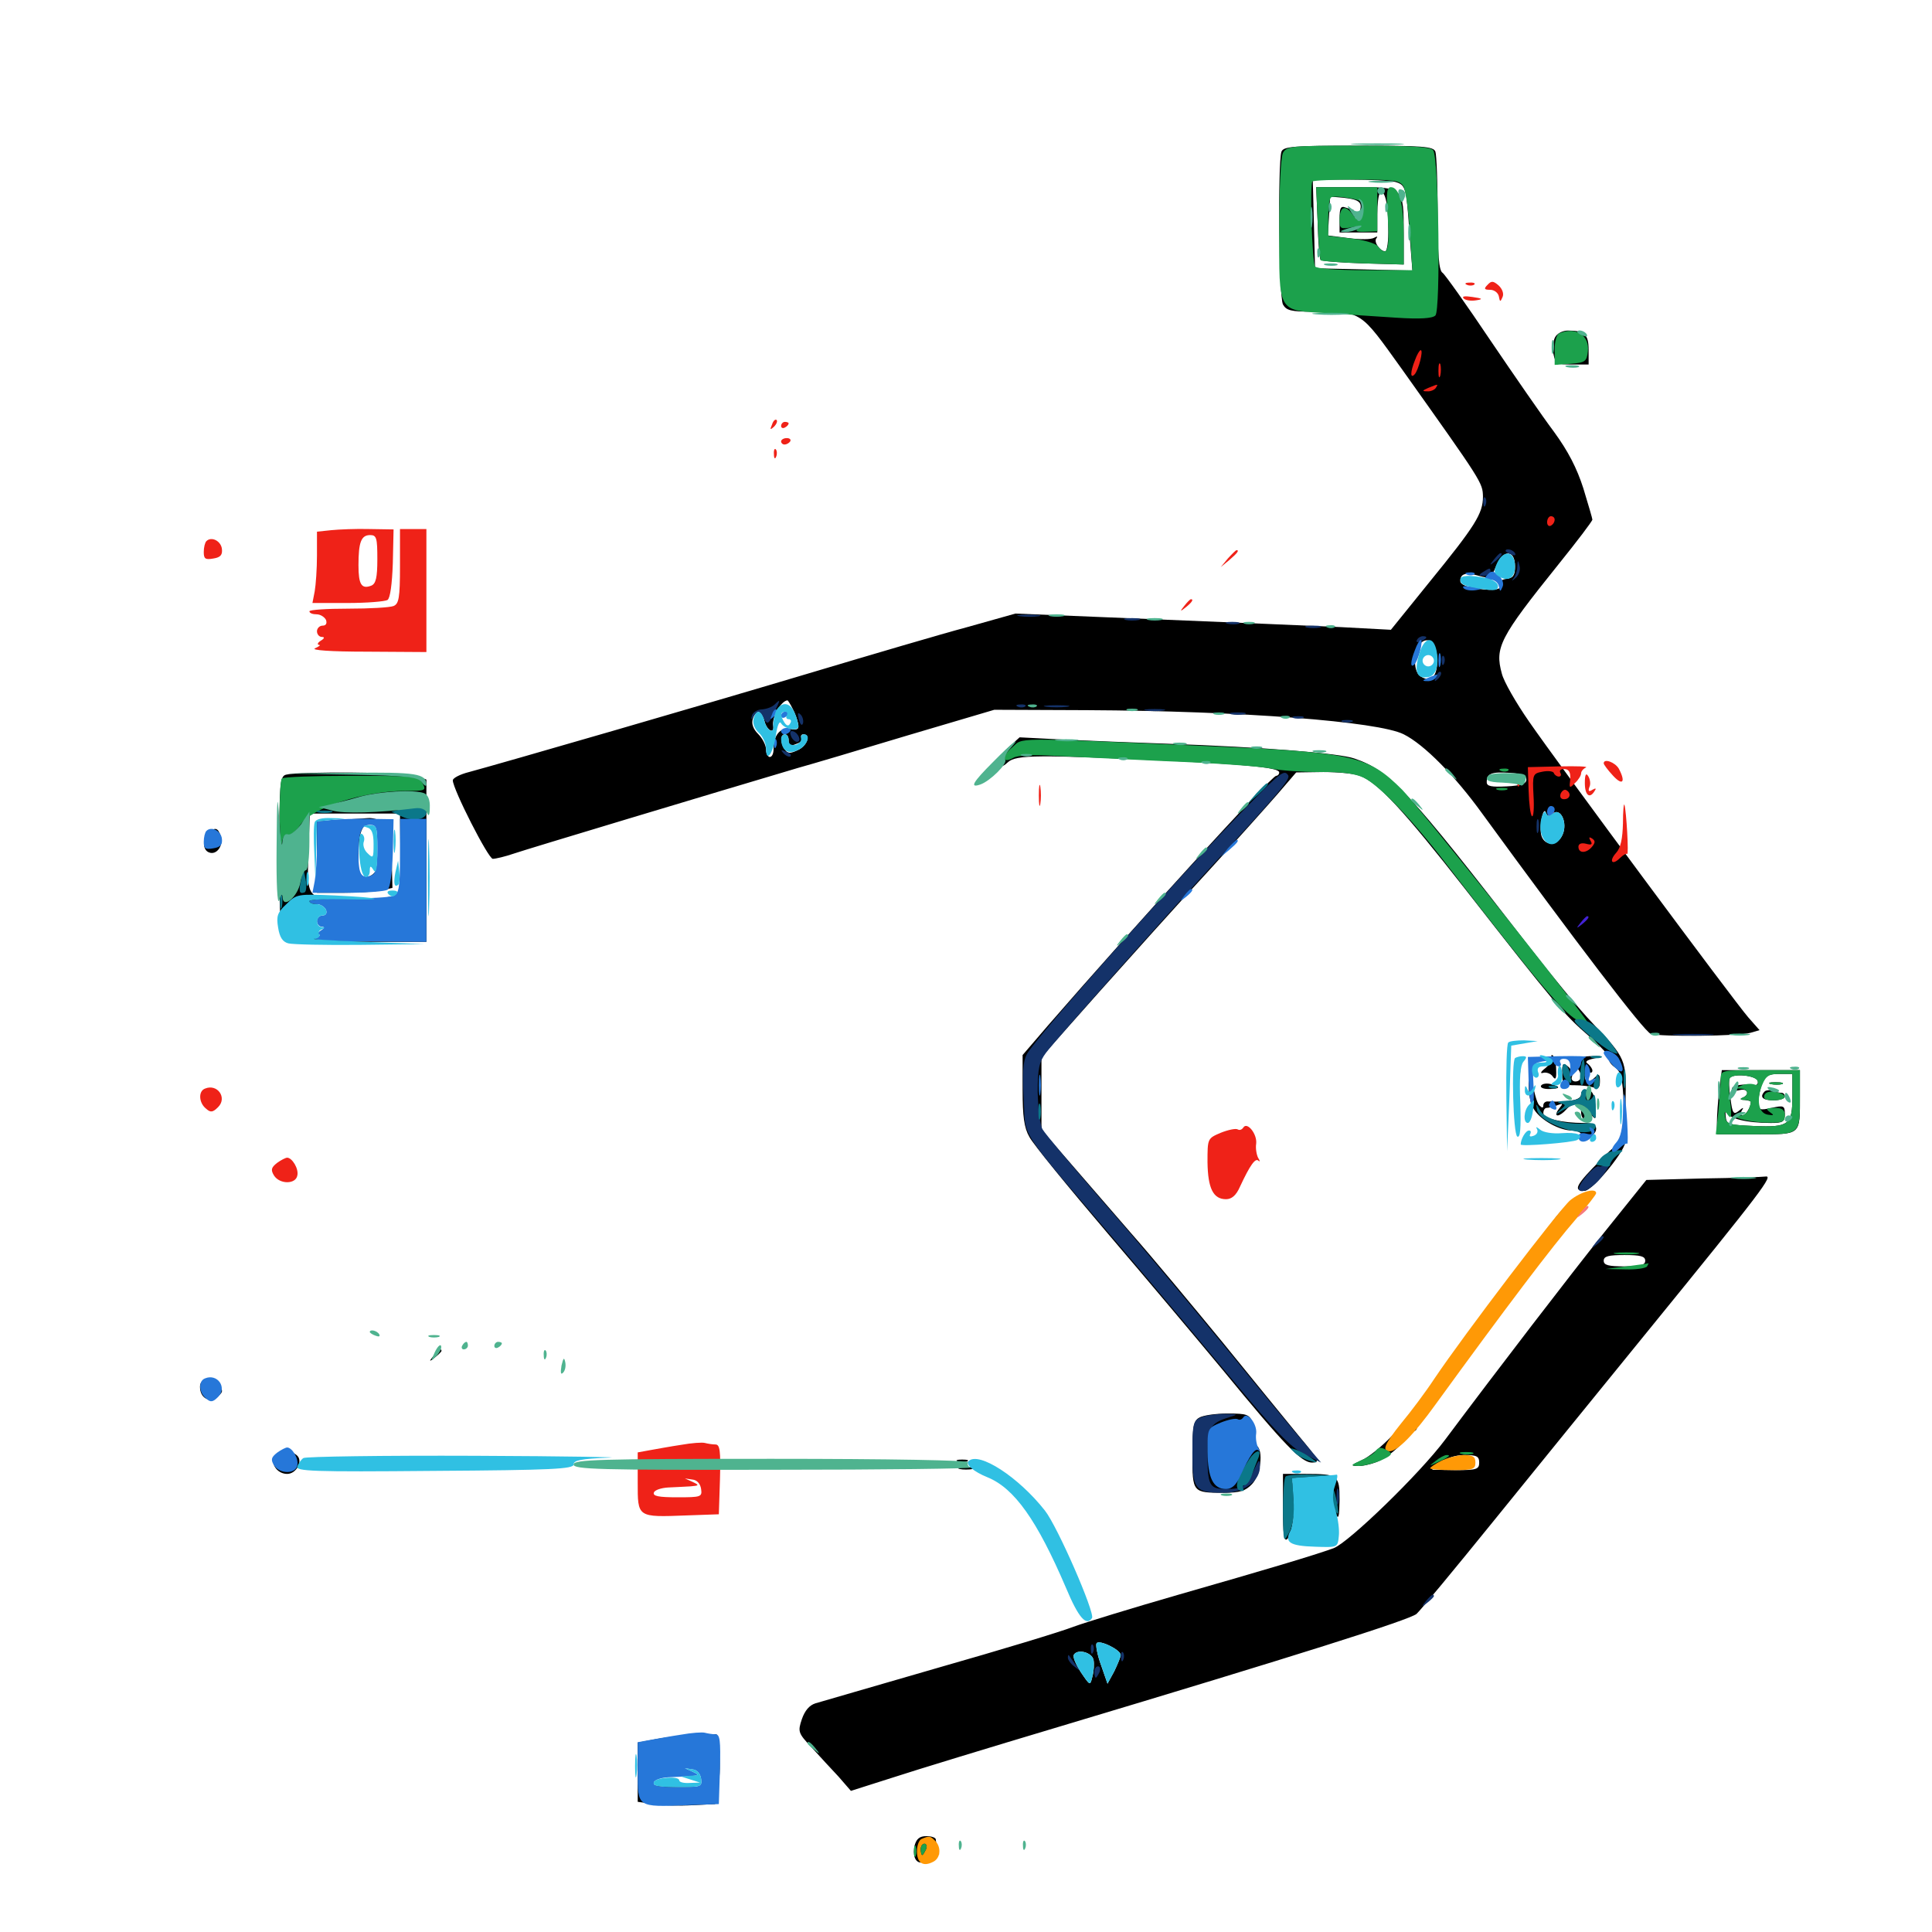 <svg xmlns="http://www.w3.org/2000/svg" viewBox="0 -1000 1000 1000">
	<path fill="#000000" d="M663.281 -921.484C661.328 -916.211 661.914 -846.484 664.062 -842.383C665.82 -839.258 668.359 -838.672 679.297 -838.672C705.273 -838.672 703.711 -839.453 725.586 -808.984C767.383 -750.195 767.383 -750.195 767.578 -742.969C767.578 -734.18 763.672 -727.93 739.648 -698.438L719.922 -674.023L694.336 -675.391C680.469 -675.977 636.719 -677.93 597.266 -679.492L525.586 -682.422L500.586 -675.391C486.719 -671.68 450.977 -661.133 420.898 -652.148C366.797 -635.938 258.789 -604.688 242.773 -600.391C238.086 -599.219 234.375 -597.266 234.375 -596.094C234.375 -591.602 252.734 -555.469 255.078 -555.469C256.445 -555.469 261.523 -556.641 266.016 -558.203C272.852 -560.547 368.359 -589.258 413.086 -602.539C419.531 -604.297 445.117 -611.914 469.727 -619.336L514.648 -632.617L562.5 -632.422C642.773 -632.031 713.477 -626.562 726.562 -619.922C737.109 -614.648 752.93 -598.633 767.188 -578.906C815.625 -512.5 851.172 -465.82 854.492 -464.844C859.766 -463.281 900.195 -463.672 906.055 -465.43L910.742 -466.797L904.883 -473.438C897.266 -482.227 807.031 -603.906 791.406 -626.562C784.766 -636.133 778.32 -647.266 777.344 -651.367C773.633 -664.844 776.172 -669.922 806.445 -707.617C816.211 -719.727 824.219 -730.273 824.219 -731.055C824.219 -731.641 822.07 -738.867 819.531 -747.266C816.211 -757.617 811.719 -766.406 804.297 -776.562C798.438 -784.375 783.594 -805.859 771.289 -824.023C758.984 -842.383 747.852 -858.008 746.68 -858.789C744.727 -859.961 744.141 -868.359 744.141 -889.453C744.141 -905.273 743.555 -919.727 742.969 -921.484C741.992 -924.219 736.523 -924.609 703.125 -924.609C669.727 -924.609 664.258 -924.219 663.281 -921.484ZM722.07 -905.859C727.539 -904.297 727.93 -903.32 729.492 -879.883L731.055 -859.961L705.859 -860.547L680.664 -861.133L680.078 -884.18L679.492 -907.031H698.633C709.18 -907.031 719.727 -906.445 722.07 -905.859ZM784.18 -706.836C784.18 -702.148 783.203 -700.781 779.688 -700.391C777.344 -700 775.781 -699.023 776.367 -698.047C778.32 -694.922 773.633 -693.945 764.648 -695.312C759.375 -696.094 755.859 -697.461 755.859 -699.219C755.859 -703.125 758.594 -703.906 765.43 -701.953C771.289 -700.391 771.68 -700.586 774.414 -707.031C778.125 -715.82 784.18 -715.625 784.18 -706.836ZM743.75 -660.352C744.531 -650.977 741.406 -646.484 736.133 -649.414C733.594 -650.586 732.422 -653.516 732.422 -657.617C732.422 -670.508 742.773 -672.852 743.75 -660.352ZM410.156 -633.398C411.328 -631.25 412.695 -627.734 413.086 -625.586C413.672 -622.461 412.891 -622.07 408.984 -622.656C403.906 -623.633 400.391 -619.531 400.391 -612.305C400.391 -609.961 399.609 -608.203 398.438 -608.203C397.461 -608.203 396.484 -609.961 396.484 -612.109C396.484 -614.258 394.727 -617.773 392.383 -620.117C389.844 -622.656 388.867 -625.391 389.648 -627.93C391.406 -633.203 394.141 -632.617 395.703 -626.758C396.875 -621.875 400.977 -619.727 400.195 -624.414C399.414 -628.711 404.297 -637.305 407.617 -637.5C407.812 -637.5 408.984 -635.742 410.156 -633.398ZM408.203 -616.992C408.203 -613.672 408.594 -613.477 412.891 -615.234C414.648 -615.82 415.43 -617.188 414.844 -618.164C414.258 -619.141 414.844 -619.922 415.82 -619.922C419.922 -619.922 417.773 -613.867 412.891 -611.719C408.789 -609.766 407.617 -609.961 406.055 -612.305C403.711 -616.016 403.906 -619.922 406.25 -619.922C407.422 -619.922 408.203 -618.555 408.203 -616.992ZM790.039 -596.484C790.039 -594.336 787.305 -593.359 779.883 -592.969C772.07 -592.578 769.531 -592.969 769.531 -595.117C769.531 -599.609 771.875 -600.586 781.25 -600C787.5 -599.609 790.039 -598.633 790.039 -596.484ZM803.711 -578.906C807.812 -582.227 811.523 -574.023 808.789 -567.969C806.25 -562.109 799.609 -561.914 797.852 -567.383C796.484 -571.875 798.828 -583.398 800.195 -579.297C800.977 -577.344 801.758 -577.344 803.711 -578.906ZM682.031 -884.766C682.227 -874.609 683.008 -865.82 683.594 -865.43C684.18 -864.844 693.945 -864.062 705.664 -863.672L726.562 -863.086V-879.297C726.562 -903.125 726.562 -903.125 701.953 -903.125H681.25ZM718.555 -882.227C718.75 -875.391 717.969 -869.922 716.992 -869.922C714.258 -869.922 710.742 -875 712.5 -876.758C713.281 -877.734 712.695 -877.734 711.328 -876.953C709.766 -875.977 703.906 -875.977 698.047 -876.758L687.305 -878.125L687.891 -888.086L688.477 -898.242L695.312 -897.656C704.102 -896.68 705.664 -895.117 703.32 -889.258C701.953 -885.938 701.367 -885.547 701.367 -888.086C701.172 -889.844 700.781 -891.406 700.391 -891.406C700 -891.406 698.242 -891.992 696.484 -892.578C693.945 -893.555 693.359 -892.383 693.359 -886.719V-879.688H703.125H712.891V-889.062C712.891 -894.336 713.477 -899.219 714.258 -900C716.602 -902.344 718.555 -894.922 718.555 -882.227ZM804.883 -825.391C803.906 -823.633 803.516 -819.531 804.102 -816.602C805.078 -811.719 805.859 -811.328 813.672 -811.328H822.266V-818.945C822.266 -826.953 820.117 -828.906 811.523 -828.906C808.789 -828.906 805.859 -827.344 804.883 -825.391ZM521.289 -612.5C517.383 -608.984 515.625 -606.055 516.406 -604.492C517.578 -602.734 518.945 -602.93 521.68 -605.469C525.977 -609.375 537.305 -609.375 604.492 -606.25C648.438 -604.102 662.109 -602.539 662.109 -600.195C662.109 -599.219 661.328 -598.438 660.547 -598.438C658.008 -598.438 586.133 -519.531 542.383 -469.141L529.297 -453.906V-435.742C529.297 -422.266 530.078 -416.211 532.812 -411.523C534.57 -408.008 552.93 -385.547 573.242 -361.719C593.75 -337.695 620.508 -305.859 632.812 -291.016C664.844 -251.953 673.633 -242.969 679.102 -242.969C683.398 -242.969 682.812 -244.141 672.07 -257.031C665.625 -264.844 647.852 -286.719 632.617 -305.469C617.188 -324.219 596.289 -349.414 585.938 -361.133C575.586 -373.047 560.938 -390.039 553.125 -399.023L539.062 -415.234V-434.18V-452.93L568.555 -486.133C584.961 -504.492 610.156 -532.617 625 -548.633C639.844 -564.844 656.055 -583.008 661.328 -589.062L670.898 -600.195L684.961 -600.391C692.578 -600.391 701.172 -599.609 703.906 -598.438C713.086 -595.117 726.367 -580.664 758.203 -540.039C805.078 -480.078 809.375 -475 822.266 -463.867C828.711 -458.203 833.594 -452.93 833.008 -451.953C832.422 -450.977 833.789 -449.023 835.742 -447.656C839.062 -445.312 839.844 -442.188 840.43 -428.32L841.016 -411.914L841.406 -430.469C841.797 -451.758 841.602 -452.148 824.219 -470.508C817.969 -476.953 803.516 -494.531 791.797 -509.57C728.906 -591.016 719.336 -601.172 700.977 -607.422C693.164 -610.156 653.906 -613.281 604.492 -615.039C587.305 -615.625 563.086 -616.602 550.586 -617.188L527.734 -618.359ZM148.047 -599.023C144.922 -598.242 144.531 -594.531 144.531 -557.617C144.531 -528.711 145.117 -516.602 146.875 -514.844C148.438 -513.281 159.766 -512.5 184.961 -512.5H220.703V-554.492V-596.484L215.625 -598.438C210.742 -600.391 154.688 -600.781 148.047 -599.023ZM207.227 -560.938C207.422 -550.977 208.008 -544.922 208.398 -547.656C209.961 -557.617 210.938 -558.008 214.844 -550.391C219.141 -541.992 220.117 -530.078 216.406 -530.078C214.648 -530.078 214.648 -529.492 216.406 -527.734C217.773 -526.367 218.75 -522.852 218.75 -519.922V-514.453L186.133 -514.648C167.969 -514.844 154.883 -515.234 156.641 -515.82C158.984 -516.406 160.547 -519.336 161.328 -524.414L162.695 -532.031L180.469 -532.422L198.242 -532.812L179.883 -533.789C158.203 -535.156 158.789 -534.375 159.766 -561.914L160.352 -578.906H183.789H207.031ZM175.391 -575.586L164.062 -574.805V-556.445V-537.891H177.539C184.961 -537.891 193.75 -538.477 197.07 -539.062L203.125 -540.43L202.734 -556.25C202.539 -569.727 202.344 -570.312 201.758 -560.938C201.367 -554.688 200.195 -549.609 199.219 -549.609C198.047 -549.609 197.266 -551.172 197.07 -553.125C196.875 -555.273 196.289 -554.688 195.508 -551.562C194.727 -548.633 192.578 -546.484 189.844 -546.094C185.938 -545.508 185.547 -546.289 185.547 -556.445C185.547 -570.898 187.891 -575.391 194.922 -573.828C199.023 -573.047 199.609 -573.242 197.266 -574.805C195.703 -575.977 192.578 -576.758 190.43 -576.562C188.281 -576.367 181.445 -575.977 175.391 -575.586ZM195.312 -568.164C195.312 -566.602 195.703 -565.234 196.094 -565.234C196.484 -565.234 197.266 -566.602 198.047 -568.164C198.633 -569.727 198.242 -571.094 197.266 -571.094C196.094 -571.094 195.312 -569.727 195.312 -568.164ZM200.781 -534.57C199.219 -535.156 199.805 -535.742 201.953 -535.742C204.102 -535.938 205.273 -535.352 204.492 -534.766C203.906 -534.18 202.148 -533.984 200.781 -534.57ZM211.328 -521.289C211.328 -518.164 211.719 -516.992 212.305 -518.945C212.695 -520.703 212.695 -523.438 212.305 -524.805C211.719 -525.977 211.328 -524.609 211.328 -521.289ZM107.812 -568.75C104.688 -565.625 104.883 -559.961 108.203 -558.789C112.109 -557.227 115.82 -562.305 114.258 -567.188C112.891 -571.68 111.133 -572.07 107.812 -568.75ZM803.125 -452.539C803.516 -451.367 801.953 -448.828 799.805 -447.07C797.266 -445.117 797.07 -444.141 798.828 -444.727C800.391 -445.117 802.734 -444.336 803.711 -442.773C805.078 -440.82 805.664 -441.602 805.469 -446.094C805.469 -449.414 804.688 -452.539 803.906 -453.516C803.125 -454.297 802.734 -453.906 803.125 -452.539ZM813.281 -451.758C812.891 -450.977 813.867 -449.414 815.43 -448.047C819.141 -444.922 819.141 -440.234 815.43 -440.234C813.867 -440.234 813.086 -441.406 813.672 -442.773C814.258 -444.336 813.281 -446.68 811.523 -448.047C808.984 -450.195 808.594 -449.609 808.594 -444.336C808.594 -438.672 809.18 -438.281 815.234 -438.281C818.945 -438.281 823.242 -437.695 825 -437.109C827.344 -436.133 828.125 -437.109 828.125 -440.43C828.125 -443.945 827.539 -444.336 825.781 -442.578C822.461 -439.258 820.312 -439.648 820.312 -443.359C820.312 -444.922 821.289 -445.703 822.266 -445.117C823.438 -444.531 824.219 -444.727 824.219 -445.898C824.219 -446.875 823.047 -448.438 821.875 -449.414C820.117 -450.391 821.289 -451.367 825.195 -452.148C830.078 -453.32 829.688 -453.516 822.656 -453.32C817.969 -453.125 813.672 -452.344 813.281 -451.758ZM791.211 -441.602C791.016 -434.18 791.992 -428.711 794.141 -425.586C797.656 -420.117 807.227 -414.844 813.672 -414.844C816.016 -414.844 818.359 -413.867 818.75 -412.5C819.922 -409.375 826.172 -412.109 826.172 -415.82C826.172 -417.773 824.219 -418.75 819.922 -418.75C808.398 -418.75 798.828 -421.094 798.828 -423.828C798.828 -425.391 799.609 -426.562 800.586 -426.562C801.562 -426.562 804.102 -427.148 806.055 -427.93C809.18 -429.102 809.18 -428.906 806.836 -425.977C805.469 -424.219 805.078 -422.656 806.25 -422.656C807.227 -422.656 809.18 -424.023 810.547 -425.586C814.062 -429.688 818.359 -429.297 818.359 -424.609C818.359 -422.461 819.141 -420.703 820.312 -420.703C821.289 -420.703 821.68 -422.266 820.898 -424.219C819.922 -426.953 820.312 -426.758 823.047 -423.633C826.172 -419.922 826.172 -420.117 825.781 -427.539C825.391 -433.203 824.219 -435.547 821.875 -435.938C819.727 -436.328 818.359 -435.352 818.359 -433.594C818.359 -430.664 812.695 -429.492 801.367 -429.883C800 -430.078 798.828 -429.102 798.828 -427.93C798.828 -426.367 798.242 -426.367 796.68 -427.93C795.508 -429.102 793.75 -435.352 792.969 -441.602L791.602 -452.93ZM785.352 -444.922C785.352 -442.773 785.938 -442.188 786.523 -443.75C787.109 -445.117 786.914 -446.875 786.328 -447.461C785.742 -448.242 785.156 -447.07 785.352 -444.922ZM889.844 -435.938C889.258 -430.273 888.672 -422.656 888.672 -419.336V-412.891H908.984C932.422 -412.891 931.641 -412.109 931.641 -432.617V-446.094H911.328H891.211ZM909.766 -440.625C910.156 -439.062 909.375 -438.086 908.008 -438.477C902.344 -439.062 896.484 -438.281 896.484 -436.523C896.484 -435.547 898.242 -435.156 900.391 -435.742C904.688 -436.914 905.859 -433.398 901.953 -431.836C900.391 -431.25 900.781 -430.664 902.93 -430.664C904.688 -430.469 906.25 -430.078 906.25 -429.688C906.25 -426.953 903.516 -422.656 901.953 -422.656C900.977 -422.656 900.781 -423.828 901.562 -425.195C902.734 -426.953 902.344 -426.953 900 -425C897.266 -422.852 896.68 -423.633 895.703 -431.445C894.922 -436.328 894.727 -441.016 895.312 -441.992C897.07 -444.531 908.789 -443.359 909.766 -440.625ZM927.734 -432.617C927.734 -417.773 925.977 -416.406 907.812 -417.188C894.141 -417.773 893.555 -417.969 893.164 -422.656C892.969 -425.391 893.164 -426.172 893.75 -424.414C894.727 -421.094 903.711 -418.75 916.602 -418.75C922.852 -418.75 923.828 -419.336 923.828 -423.438C923.828 -427.734 923.242 -427.93 916.992 -426.562C910.742 -425.195 910.156 -425.391 910.156 -429.492C910.156 -432.031 910.938 -436.328 912.109 -439.062C913.672 -443.164 915.234 -444.141 920.898 -444.141H927.734ZM916.602 -438.867C914.648 -439.453 915.82 -439.844 918.945 -439.844C922.266 -439.844 923.633 -439.453 922.461 -438.867C921.094 -438.477 918.359 -438.477 916.602 -438.867ZM913.477 -435.156C910.547 -432.227 912.305 -430.469 917.969 -430.469C921.289 -430.469 923.828 -431.445 923.828 -432.422C923.828 -433.594 923.047 -434.375 922.07 -434.375C921.094 -434.375 918.945 -434.766 917.578 -435.352C916.016 -435.938 914.258 -435.742 913.477 -435.156ZM797.656 -438.086C797.07 -437.109 798.828 -436.328 801.562 -436.328C807.617 -436.328 808.203 -437.5 802.734 -438.867C800.586 -439.453 798.242 -439.062 797.656 -438.086ZM828.516 -399.609C815.625 -386.719 814.062 -383.594 820.117 -383.594C824.414 -383.594 842.578 -405.859 841.211 -409.57C840.82 -410.938 834.961 -406.445 828.516 -399.609ZM881.641 -390.039L852.148 -389.258L830.664 -362.5C812.695 -340.039 775.195 -291.211 748.047 -254.883C734.961 -237.305 698.047 -201.562 690.234 -198.633C679.297 -194.727 657.031 -188.086 609.375 -174.414C586.328 -167.773 562.109 -160.352 555.664 -158.008C549.219 -155.469 517.578 -145.898 485.352 -136.719C453.125 -127.344 424.609 -119.141 422.07 -118.359C418.945 -117.383 416.602 -114.648 415.039 -110.156C412.891 -103.711 413.086 -102.93 420.117 -95.508C424.023 -91.211 430.273 -84.375 433.984 -80.469L440.43 -73.047L461.914 -79.883C473.828 -83.789 512.891 -95.703 548.828 -106.445C670.703 -142.969 729.492 -161.523 733.203 -164.648C735.156 -166.406 753.125 -188.086 773.047 -212.695C793.164 -237.5 828.32 -280.859 851.562 -309.375C913.086 -384.961 918.164 -391.797 913.672 -391.016C912.305 -390.82 897.852 -390.234 881.641 -390.039ZM851.562 -347.461C851.562 -345.117 849.023 -344.531 840.82 -344.531C832.617 -344.531 830.078 -345.117 830.078 -347.461C830.078 -349.805 832.617 -350.391 840.82 -350.391C849.023 -350.391 851.562 -349.805 851.562 -347.461ZM765.625 -242.969C765.625 -239.453 764.258 -239.062 753.516 -239.062L741.211 -239.258L745.898 -242.969C748.633 -245.312 753.32 -246.875 758.008 -246.875C764.258 -246.875 765.625 -246.289 765.625 -242.969ZM580.078 -143.359C580.078 -142.383 578.516 -138.672 576.758 -134.961L573.242 -128.516L569.922 -138.086C567.969 -143.359 566.992 -148.633 567.578 -149.414C568.75 -151.562 580.078 -146.094 580.078 -143.359ZM566.016 -140.82C566.406 -138.867 566.211 -134.961 565.43 -132.227C564.258 -127.344 564.258 -127.344 559.375 -134.57C556.836 -138.477 555.078 -142.578 555.859 -143.555C557.812 -146.68 565.234 -144.727 566.016 -140.82ZM814.453 -379.102C811.914 -377.734 806.445 -371.875 802.344 -366.016C798.242 -360.156 794.141 -354.102 792.969 -352.93C791.797 -351.562 791.406 -350.391 792.188 -350.391C792.773 -350.391 792.383 -349.023 791.016 -347.461C789.062 -345.117 789.062 -344.531 791.602 -344.531C795.508 -344.531 823.242 -377.539 821.094 -379.688C820.117 -380.664 817.188 -380.469 814.453 -379.102ZM788.281 -340.234C787.695 -341.211 788.477 -341.992 790.039 -341.992C793.359 -341.992 793.75 -341.406 791.211 -339.648C790.234 -339.062 788.867 -339.258 788.281 -340.234ZM763.477 -308.984C762.305 -304.883 762.5 -301.758 763.867 -302.734C764.844 -303.32 765.234 -304.492 764.648 -305.469C764.062 -306.25 764.844 -307.617 766.016 -308.008C767.969 -308.789 767.969 -309.18 766.211 -309.18C764.844 -309.375 763.672 -309.18 763.477 -308.984ZM224.414 -298.242C221.875 -295.117 222.07 -294.922 225.195 -297.461C226.953 -298.828 228.516 -300.391 228.516 -300.781C228.516 -302.344 226.953 -301.367 224.414 -298.242ZM103.516 -282.227C103.516 -276.562 108.008 -273.828 112.305 -276.953C115.43 -279.297 115.625 -280.078 113.477 -282.812C109.766 -287.109 103.516 -286.914 103.516 -282.227ZM620.703 -266.211C617.773 -264.648 617.188 -261.328 617.188 -247.07C617.188 -227.344 617.188 -227.344 633.594 -227.344C641.797 -227.344 644.727 -228.32 648.047 -231.836C652.539 -236.523 654.102 -249.414 650.391 -251.758C649.414 -252.344 649.023 -253.906 649.609 -255.469C650.195 -256.836 649.609 -260.352 648.633 -263.086C646.68 -267.969 645.703 -268.359 635.352 -268.359C629.102 -268.359 622.461 -267.383 620.703 -266.211ZM720.312 -256.641C715.234 -251.367 708.398 -245.703 704.688 -244.141C699.414 -241.797 699.023 -241.211 702.539 -241.211C704.883 -241.016 709.18 -241.992 712.305 -243.164C719.336 -245.703 730.664 -256.641 729.102 -259.18C728.516 -260.352 728.906 -260.547 730.078 -259.766C733.203 -257.812 734.766 -261.719 731.836 -264.062C729.883 -265.625 727.148 -263.867 720.312 -256.641ZM141.797 -245.703C140.234 -241.602 143.945 -237.109 148.633 -237.109C153.32 -237.109 156.836 -243.555 153.906 -246.484C150.586 -249.805 143.164 -249.414 141.797 -245.703ZM495.703 -243.555C494.336 -244.141 495.312 -244.531 498.047 -244.531C500.781 -244.531 501.758 -244.141 500.586 -243.555C499.219 -243.164 496.875 -243.164 495.703 -243.555ZM496.68 -239.648C494.727 -240.234 496.289 -240.625 500 -240.625C503.711 -240.625 505.273 -240.234 503.516 -239.648C501.562 -239.258 498.438 -239.258 496.68 -239.648ZM664.062 -219.141C664.062 -205.273 664.648 -201.758 666.406 -203.516C669.336 -206.445 671.484 -225.781 669.531 -231.055C668.164 -234.961 668.75 -235.156 678.516 -235.156C684.18 -235.156 689.258 -234.766 689.844 -234.18C690.43 -233.594 690.43 -230.859 689.844 -228.125C689.258 -224.609 688.086 -223.438 685.742 -224.219C683.008 -225.391 683.008 -225.195 685.742 -223.047C687.305 -221.68 689.844 -218.75 691.016 -216.602C692.969 -213.281 693.164 -214.453 693.359 -223.633C693.359 -236.523 692.578 -237.109 675.586 -237.109H664.062ZM340.43 -100L330.078 -98.047V-82.812V-67.383L338.477 -66.211C342.969 -65.43 351.953 -65.234 358.398 -65.625L370.117 -66.211L371.875 -75.586C372.656 -80.664 372.852 -88.672 372.07 -93.555L370.898 -102.344L360.742 -102.148C355.078 -101.953 345.898 -100.977 340.43 -100ZM363.281 -80.859V-75H350.586C343.555 -75 337.891 -75.586 337.891 -76.562C338.086 -79.297 343.359 -84.766 345.898 -84.766C348.047 -84.766 348.047 -84.375 345.703 -82.812C343.359 -81.25 343.555 -80.859 347.266 -80.859C349.805 -80.859 351.562 -82.031 351.562 -83.789C351.562 -85.742 353.516 -86.719 357.422 -86.719C362.695 -86.719 363.281 -86.133 363.281 -80.859ZM355.078 -81.445C353.516 -82.031 354.102 -82.617 356.25 -82.617C358.398 -82.812 359.57 -82.227 358.789 -81.641C358.203 -81.055 356.445 -80.859 355.078 -81.445ZM473.438 -44.922C472.266 -39.844 473.633 -35.938 476.758 -35.938C477.734 -35.938 478.516 -37.109 478.516 -38.672C478.516 -42.969 482.617 -44.727 484.766 -41.602C486.328 -39.453 486.328 -39.648 485.547 -42.383C484.961 -44.336 484.375 -46.875 484.375 -47.852C484.375 -48.828 482.227 -49.609 479.492 -49.609C475.977 -49.609 474.414 -48.242 473.438 -44.922Z"/>
	<path fill="#ff9906" d="M812.695 -378.711C806.836 -373.633 758.008 -309.57 742.383 -286.328C737.891 -279.492 730.273 -269.336 725.391 -263.477C716.602 -252.539 715.039 -248.828 719.336 -248.828C723.438 -249.023 731.641 -257.227 743.164 -273.242C778.906 -322.461 803.711 -355.273 815.82 -369.141C821.484 -375.781 826.172 -381.641 826.172 -382.422C826.172 -385.352 818.164 -383.203 812.695 -378.711ZM745.703 -243.75C742.578 -242.188 740.234 -240.43 740.234 -240.039C740.234 -239.453 745.508 -239.062 751.953 -239.062C762.305 -239.062 763.672 -239.453 763.672 -242.969C763.672 -246.094 762.305 -246.875 757.422 -246.875C753.906 -246.68 748.633 -245.312 745.703 -243.75ZM477.148 -48.242C475.781 -47.852 474.609 -44.922 474.609 -41.797C474.609 -35.742 477.734 -33.594 483.008 -36.328C486.914 -38.281 487.305 -43.945 483.984 -47.266C481.445 -49.805 480.859 -49.805 477.148 -48.242ZM479.297 -42.773C478.516 -41.211 477.734 -39.844 477.344 -39.844C476.953 -39.844 476.562 -41.211 476.562 -42.773C476.562 -44.336 477.344 -45.703 478.516 -45.703C479.492 -45.703 479.883 -44.336 479.297 -42.773Z"/>
	<path fill="#ef2218" d="M769.922 -852.539C767.969 -850.586 768.164 -850 771.289 -850C773.438 -850 775.391 -848.438 775.781 -846.68C776.367 -843.555 776.562 -843.555 777.734 -846.289C778.516 -848.047 777.539 -850.586 775.586 -852.344C772.852 -854.688 771.875 -854.688 769.922 -852.539ZM759.375 -852.539C757.812 -853.125 758.398 -853.711 760.547 -853.711C762.695 -853.906 763.867 -853.32 763.086 -852.734C762.5 -852.148 760.742 -851.953 759.375 -852.539ZM757.617 -845.508C756.445 -846.68 758.203 -846.875 762.109 -846.289C767.578 -845.508 767.773 -845.117 763.867 -844.531C761.328 -844.141 758.594 -844.531 757.617 -845.508ZM732.422 -813.672C729.883 -807.422 729.883 -803.711 732.227 -806.25C734.18 -808.398 736.914 -818.75 735.352 -818.75C734.766 -818.75 733.398 -816.406 732.422 -813.672ZM745.508 -805.664C745.898 -807.422 745.898 -810.156 745.508 -811.523C744.922 -812.695 744.531 -811.328 744.531 -808.008C744.531 -804.883 744.922 -803.711 745.508 -805.664ZM739.258 -799.219C736.133 -797.852 735.938 -797.461 738.672 -797.461C740.43 -797.266 742.578 -798.242 743.164 -799.219C744.531 -801.367 744.531 -801.367 739.258 -799.219ZM399.609 -780.273C398.438 -777.539 398.633 -777.344 400.586 -779.102C401.953 -780.469 402.539 -782.031 401.953 -782.617C401.367 -783.203 400.195 -782.227 399.609 -780.273ZM404.297 -779.492C404.297 -780.664 405.273 -781.641 406.25 -781.641C407.422 -781.641 408.203 -781.25 408.203 -780.859C408.203 -780.273 407.422 -779.297 406.25 -778.711C405.273 -778.125 404.297 -778.516 404.297 -779.492ZM404.297 -771.484C404.297 -770.703 405.078 -769.922 406.055 -769.922C407.227 -769.922 408.398 -770.703 408.984 -771.484C409.57 -772.461 408.789 -773.242 407.227 -773.242C405.664 -773.242 404.297 -772.461 404.297 -771.484ZM400.586 -764.844C400.586 -762.695 401.172 -762.109 401.758 -763.672C402.344 -765.039 402.148 -766.797 401.562 -767.383C400.977 -768.164 400.391 -766.992 400.586 -764.844ZM800.781 -729.688C800.781 -728.125 801.758 -727.344 802.734 -727.93C803.906 -728.516 804.688 -729.883 804.688 -731.055C804.688 -732.031 803.906 -732.812 802.734 -732.812C801.758 -732.812 800.781 -731.445 800.781 -729.688ZM171.484 -725.586L164.062 -724.805V-712.5C164.062 -705.664 163.477 -697.266 162.891 -693.945L161.719 -687.891H179.883C190.039 -687.891 199.219 -688.672 200.586 -689.453C201.953 -690.43 202.93 -697.461 203.32 -708.398L203.711 -725.977L191.211 -726.172C184.375 -726.367 175.391 -725.977 171.484 -725.586ZM195.312 -710.547C195.312 -700.977 194.531 -697.852 192.188 -696.875C187.109 -694.922 185.547 -697.461 185.547 -707.422C185.547 -719.336 186.914 -723.047 191.602 -723.047C194.922 -723.047 195.312 -721.484 195.312 -710.547ZM207.031 -707.031C207.031 -690.43 206.445 -687.5 203.711 -686.328C201.758 -685.547 191.211 -684.961 180.273 -684.961C169.141 -684.961 160.156 -684.375 160.156 -683.594C160.156 -682.617 161.914 -682.031 163.867 -682.031C165.82 -682.031 167.969 -680.664 168.75 -679.102C169.336 -677.344 168.75 -676.172 166.992 -676.172C165.43 -676.172 164.062 -674.805 164.062 -673.242C164.062 -671.68 165.234 -670.312 166.602 -670.312C168.164 -670.312 167.969 -669.531 166.016 -668.359C164.453 -667.383 164.062 -666.406 165.039 -666.211C166.211 -666.211 165.234 -665.43 163.086 -664.453C160.742 -663.477 170.898 -662.695 190.039 -662.695L220.703 -662.5V-694.336V-726.172H213.867H207.031ZM106.836 -719.922C106.055 -719.141 105.469 -716.602 105.469 -714.258C105.469 -710.742 106.25 -710.156 110.547 -710.938C114.258 -711.523 115.234 -712.891 114.844 -716.016C114.258 -720.117 109.375 -722.461 106.836 -719.922ZM635.547 -710.938L631.836 -706.445L636.328 -710.156C640.43 -713.672 641.602 -715.234 640.039 -715.234C639.648 -715.234 637.695 -713.281 635.547 -710.938ZM613.086 -686.523C610.547 -683.398 610.742 -683.203 613.867 -685.742C616.992 -688.281 617.969 -689.844 616.406 -689.844C616.016 -689.844 614.453 -688.281 613.086 -686.523ZM830.078 -604.883C830.078 -604.297 832.227 -601.367 834.961 -598.438C839.844 -593.164 841.602 -595.117 837.891 -602.148C835.938 -605.469 830.078 -607.617 830.078 -604.883ZM791.211 -590.625C791.406 -583.984 792.188 -577.93 792.969 -577.539C793.75 -576.953 794.141 -581.836 793.75 -588.086C793.164 -599.219 793.359 -599.609 798.438 -600.586C801.367 -601.172 804.102 -600.781 804.297 -599.805C804.688 -598.828 805.859 -598.047 806.836 -598.047C808.008 -598.047 808.203 -599.023 807.617 -600C807.031 -601.172 807.812 -601.953 809.375 -601.953C812.5 -601.953 813.281 -599.805 812.5 -594.336C812.305 -592.188 812.891 -592.188 815.234 -594.727C816.992 -596.289 818.359 -598.633 818.359 -599.609C818.359 -600.781 819.531 -602.148 820.898 -602.734C822.07 -603.32 816.016 -603.516 807.031 -603.32L790.82 -602.93ZM820.312 -594.727C820.312 -588.281 822.852 -586.328 825.391 -590.625C826.367 -591.992 825.977 -592.188 824.219 -591.211C822.461 -590.039 821.875 -590.43 822.656 -592.578C823.438 -594.141 823.047 -596.68 822.07 -598.242C820.898 -600.195 820.312 -599.023 820.312 -594.727ZM785.352 -594.922C785.352 -592.773 785.938 -592.188 786.523 -593.75C787.109 -595.117 786.914 -596.875 786.328 -597.461C785.742 -598.242 785.156 -597.07 785.352 -594.922ZM537.695 -588.281C537.695 -583.398 538.086 -581.445 538.477 -583.984C538.867 -586.328 538.867 -590.234 538.477 -592.773C538.086 -595.117 537.695 -593.164 537.695 -588.281ZM807.812 -589.258C807.227 -587.5 807.812 -586.328 809.57 -586.328C812.695 -586.328 813.477 -589.453 810.742 -591.016C809.766 -591.602 808.594 -590.82 807.812 -589.258ZM840.039 -573.828C839.844 -566.016 838.867 -561.133 836.523 -558.594C832.617 -554.297 834.375 -551.758 838.477 -555.859C840.039 -557.422 841.797 -558.398 842.188 -558.008C843.164 -557.031 841.797 -580.273 840.82 -583.398C840.43 -584.57 840.039 -580.078 840.039 -573.828ZM801.953 -578.711C801.367 -577.734 802.148 -576.562 803.711 -575.977C805.469 -575.195 806.055 -575.781 805.273 -577.734C804.102 -580.859 803.32 -581.055 801.953 -578.711ZM823.242 -564.844C824.414 -562.891 823.828 -562.5 820.898 -563.281C818.555 -563.867 816.992 -563.281 816.992 -561.719C816.992 -558.203 821.094 -558.203 824.023 -561.719C825.781 -563.867 825.781 -564.844 824.023 -566.016C822.461 -566.992 822.266 -566.602 823.242 -564.844ZM106.055 -436.523C102.539 -435.156 102.93 -429.102 106.641 -426.172C108.984 -424.023 110.156 -424.219 112.891 -426.953C117.773 -431.836 112.5 -439.258 106.055 -436.523ZM643.555 -416.406C642.773 -415.234 641.602 -414.844 640.625 -415.43C639.648 -416.016 635.742 -415.234 631.836 -413.672C625 -410.742 625 -410.742 625 -398.438C625.195 -384.961 627.93 -379.297 634.57 -379.297C637.5 -379.297 639.844 -381.25 641.797 -385.742C647.07 -397.07 649.805 -400.781 651.367 -399.219C652.344 -398.438 652.148 -399.219 651.172 -400.781C650.391 -402.344 649.805 -405.664 650.195 -408.008C650.781 -413.086 645.508 -419.531 643.555 -416.406ZM143.359 -398.047C140.43 -395.703 140.039 -394.531 141.797 -391.602C144.727 -386.914 153.125 -386.914 153.906 -391.602C154.688 -395.117 151.172 -400.781 148.633 -400.781C147.852 -400.781 145.508 -399.609 143.359 -398.047ZM352.539 -252.148C347.266 -251.367 339.844 -250 336.523 -249.414L330.078 -248.242V-232.812C330.078 -214.453 329.688 -214.648 355.469 -215.625L372.07 -216.211L372.656 -234.375C373.047 -249.023 372.656 -252.344 370.312 -252.344C368.75 -252.344 366.406 -252.734 364.844 -253.125C363.477 -253.516 358.008 -253.125 352.539 -252.148ZM362.891 -229.297C363.477 -225.195 362.891 -225 350.586 -225C341.016 -225 337.695 -225.586 338.477 -227.539C338.867 -228.711 342.188 -229.883 345.898 -230.078C349.609 -230.273 354.688 -230.469 357.422 -230.664C361.914 -231.055 362.109 -231.25 358.398 -233.008C358.398 -233.008 354.492 -234.766 354.492 -234.766C354.492 -234.766 358.398 -234.18 358.398 -234.18C360.742 -233.984 362.5 -232.031 362.891 -229.297Z"/>
	<path fill="#1ca14c" d="M664.062 -920.898C662.891 -918.555 662.109 -902.148 662.109 -881.055C662.109 -837.5 660.938 -839.453 687.109 -837.891C696.875 -837.305 713.086 -836.133 722.852 -835.547C734.961 -834.766 741.406 -835.156 742.969 -836.719C745.703 -839.453 744.727 -918.555 741.797 -922.266C740.234 -924.023 730.078 -924.609 702.93 -924.609C668.555 -924.609 666.016 -924.414 664.062 -920.898ZM726.562 -903.32C727.539 -901.172 729.102 -890.625 729.688 -879.883L731.055 -860.156H706.445C691.992 -860.156 681.445 -860.938 680.664 -862.109C679.102 -864.648 677.93 -904.688 679.297 -906.055C679.883 -906.641 690.234 -907.031 702.344 -907.031C722.07 -907.031 724.609 -906.641 726.562 -903.32ZM682.031 -884.57C682.422 -874.414 683.203 -865.82 683.594 -865.234C684.18 -864.844 693.945 -864.062 705.664 -863.672L726.562 -863.086V-878.125C726.562 -894.531 724.219 -903.125 719.922 -903.125C717.773 -903.125 717.383 -900 718.359 -886.523C719.336 -870.117 717.969 -866.602 713.086 -872.656C711.914 -874.023 705.664 -875.977 699.219 -876.562L687.5 -877.93V-887.5C687.5 -892.773 688.086 -897.461 689.062 -897.852C689.844 -898.438 693.945 -898.242 698.242 -897.461C705.078 -896.289 706.055 -895.508 705.469 -891.406C704.688 -884.766 703.516 -884.18 700 -889.062C696.289 -894.336 693.359 -892.969 693.359 -886.133C693.359 -881.641 693.945 -881.25 699.805 -882.422C704.102 -883.203 705.078 -883.008 703.125 -881.836C701.172 -880.469 701.953 -879.883 706.641 -880.078L712.891 -880.273V-891.797V-903.125H697.07H681.25ZM807.227 -827.539C805.664 -827.148 804.688 -823.242 804.688 -818.945V-811.133L813.086 -811.719C820.508 -812.305 821.289 -812.891 821.875 -818.164C822.852 -826.367 815.625 -831.055 807.227 -827.539ZM523.828 -613.086C518.164 -608.203 518.75 -604.492 524.609 -607.812C526.562 -608.984 534.375 -609.375 541.992 -608.984C549.414 -608.594 576.562 -607.227 602.344 -606.055C627.93 -605.078 652.93 -603.32 658.008 -602.148C662.891 -601.172 674.219 -600.391 683.008 -600.391C694.141 -600.586 701.367 -599.609 705.859 -597.461C713.867 -593.555 730.664 -576.172 748.047 -553.516C798.242 -488.477 810.352 -474.219 817.773 -471.289C822.461 -469.531 822.656 -469.727 820.117 -473.242C806.055 -492.578 733.203 -583.789 725.781 -591.211C708.008 -608.984 700.586 -610.547 624.023 -613.867C521.875 -618.359 529.883 -618.359 523.828 -613.086ZM776.953 -600.977C775.391 -601.562 775.977 -602.148 778.125 -602.148C780.273 -602.344 781.445 -601.758 780.664 -601.172C780.078 -600.586 778.32 -600.391 776.953 -600.977ZM145.898 -597.07C145.117 -596.484 144.727 -587.5 144.727 -577.148C144.922 -566.797 145.508 -560.742 145.898 -563.672C146.289 -566.797 147.656 -568.555 149.023 -567.969C150.391 -567.578 153.125 -569.727 155.273 -572.852C161.133 -581.836 188.281 -590.625 209.766 -590.625C220.312 -590.625 220.703 -590.82 218.75 -594.531C216.797 -598.242 214.648 -598.438 181.836 -598.438C162.695 -598.438 146.484 -597.852 145.898 -597.07ZM775 -591.211C773.633 -591.797 774.609 -592.188 777.344 -592.188C780.078 -592.188 781.055 -591.797 779.883 -591.211C778.516 -590.82 776.172 -590.82 775 -591.211ZM890.625 -441.406C890.625 -439.062 890.039 -431.445 889.453 -424.805L888.086 -412.891H908.594C932.422 -412.891 931.641 -412.109 931.641 -433.984V-446.094H911.133C890.82 -446.094 890.625 -446.094 890.625 -441.406ZM909.766 -440.43C910.352 -438.672 909.57 -438.086 908.008 -438.672C906.445 -439.258 903.516 -439.062 901.367 -438.086C898.047 -436.914 898.047 -436.523 900.977 -436.523C904.883 -436.328 905.469 -433.203 901.953 -431.836C900.391 -431.25 900.781 -430.664 902.93 -430.664C906.641 -430.469 906.836 -430.078 905.078 -425.781C904.492 -424.023 902.344 -422.656 900.586 -422.461C893.359 -422.266 905.664 -418.945 914.648 -418.945C922.656 -418.75 923.828 -419.336 923.828 -422.656C923.828 -425.586 922.461 -426.562 918.555 -426.562C914.258 -426.562 913.672 -426.172 916.016 -424.414C918.359 -422.852 918.359 -422.461 915.039 -423.047C910.156 -423.828 908.984 -430.664 912.109 -438.477C914.062 -443.164 915.625 -444.141 921.094 -444.141H927.734V-432.617C927.734 -417.773 925.977 -416.406 908.008 -417.188C895.312 -417.773 893.555 -418.164 892.969 -421.68C892.383 -425 892.773 -425.195 894.531 -422.656C896.094 -420.508 896.484 -422.266 895.508 -429.883C894.727 -435.547 894.727 -440.82 895.312 -441.797C897.07 -444.727 908.789 -443.359 909.766 -440.43ZM916.602 -438.867C914.648 -439.453 915.82 -439.844 918.945 -439.844C922.266 -439.844 923.633 -439.453 922.461 -438.867C921.094 -438.477 918.359 -438.477 916.602 -438.867ZM913.281 -433.203C912.5 -431.25 913.867 -430.469 917.969 -430.469C925 -430.469 925.781 -433.594 919.141 -434.766C916.211 -435.352 913.867 -434.766 913.281 -433.203ZM836.523 -350.977C833.398 -351.367 835.938 -351.758 841.797 -351.758C847.656 -351.758 850.195 -351.367 847.266 -350.977C844.141 -350.586 839.453 -350.586 836.523 -350.977ZM841.797 -344.531L831.055 -343.164L841.211 -342.969C846.68 -342.773 851.953 -343.555 852.539 -344.531C853.125 -345.703 853.516 -346.289 853.125 -346.094C852.734 -345.898 847.656 -345.312 841.797 -344.531ZM711.914 -248.828C711.133 -247.656 707.812 -245.508 704.492 -244.141C699.023 -241.602 698.828 -241.406 702.734 -241.211C705.078 -241.016 710.352 -242.383 714.453 -243.945C720.117 -246.484 721.094 -247.461 718.75 -248.828C715.039 -251.172 713.477 -251.172 711.914 -248.828ZM756.445 -247.461C754.492 -248.047 755.664 -248.438 758.789 -248.438C762.109 -248.438 763.477 -248.047 762.305 -247.461C760.938 -247.07 758.203 -247.07 756.445 -247.461ZM742.969 -243.75C739.453 -241.016 739.453 -241.016 744.141 -243.164C750.195 -245.898 751.172 -246.875 748.828 -246.875C747.656 -246.875 745.117 -245.508 742.969 -243.75ZM473.047 -41.797C473.047 -39.062 473.438 -38.086 474.023 -39.453C474.414 -40.625 474.414 -42.969 474.023 -44.336C473.438 -45.508 473.047 -44.531 473.047 -41.797ZM476.562 -42.773C476.562 -41.211 476.953 -39.844 477.344 -39.844C477.734 -39.844 478.516 -41.211 479.297 -42.773C479.883 -44.336 479.492 -45.703 478.516 -45.703C477.344 -45.703 476.562 -44.336 476.562 -42.773Z"/>
	<path fill="#143269" d="M767.773 -739.844C767.773 -737.695 768.359 -737.109 768.945 -738.672C769.531 -740.039 769.336 -741.797 768.75 -742.383C768.164 -743.164 767.578 -741.992 767.773 -739.844ZM779.297 -714.844C779.297 -716.406 783.008 -715.625 784.18 -713.672C784.766 -712.5 783.984 -712.305 782.422 -712.891C780.664 -713.477 779.297 -714.453 779.297 -714.844ZM773.242 -710.352C770.703 -707.227 770.898 -707.031 774.023 -709.57C777.148 -712.109 778.125 -713.672 776.562 -713.672C776.172 -713.672 774.609 -712.109 773.242 -710.352ZM785.352 -706.836C785.352 -704.492 784.375 -701.758 783.203 -700.391C782.227 -699.023 782.617 -699.219 784.375 -700.781C786.133 -702.148 787.109 -705.078 786.523 -707.031C785.742 -710.352 785.547 -710.352 785.352 -706.836ZM767.578 -703.906C765.039 -702.344 765.234 -701.953 768.164 -701.953C769.922 -701.953 771.484 -702.93 771.484 -703.906C771.484 -706.25 771.289 -706.25 767.578 -703.906ZM527.93 -681.055C524.805 -681.445 526.953 -681.836 532.227 -681.836C537.695 -681.836 540.039 -681.445 537.695 -681.055C535.156 -680.664 530.859 -680.664 527.93 -681.055ZM582.617 -679.102C580.664 -679.688 582.227 -680.078 585.938 -680.078C589.648 -680.078 591.211 -679.688 589.453 -679.102C587.5 -678.711 584.375 -678.711 582.617 -679.102ZM635.352 -677.148C633.398 -677.734 634.57 -678.125 637.695 -678.125C641.016 -678.125 642.383 -677.734 641.211 -677.148C639.844 -676.758 637.109 -676.758 635.352 -677.148ZM676.367 -675.195C674.414 -675.781 675.977 -676.172 679.688 -676.172C683.398 -676.172 684.961 -675.781 683.203 -675.195C681.25 -674.805 678.125 -674.805 676.367 -675.195ZM733.398 -668.75C732.812 -667.578 733.594 -667.383 735.156 -667.969C738.672 -669.336 739.258 -670.703 736.523 -670.703C735.352 -670.703 733.984 -669.922 733.398 -668.75ZM746.289 -657.812C746.289 -655.664 746.875 -655.078 747.461 -656.641C748.047 -658.008 747.852 -659.766 747.266 -660.352C746.68 -661.133 746.094 -659.961 746.289 -657.812ZM743.359 -649.805C742.188 -647.07 742.383 -646.875 744.336 -648.633C745.703 -650 746.289 -651.562 745.703 -652.148C745.117 -652.734 743.945 -651.758 743.359 -649.805ZM400.977 -635.352C399.609 -633.984 396.68 -633.008 394.336 -632.812C391.992 -632.812 389.648 -631.25 389.258 -629.688C388.477 -627.148 388.672 -627.148 390.43 -629.688C392.578 -632.617 392.969 -632.422 395.703 -627.539C397.07 -624.805 398.047 -625.391 400.586 -630.859C404.102 -638.086 404.102 -638.477 400.977 -635.352ZM526.953 -634.18C525.391 -634.766 525.977 -635.352 528.125 -635.352C530.273 -635.547 531.445 -634.961 530.664 -634.375C530.078 -633.789 528.32 -633.594 526.953 -634.18ZM541.602 -634.18C538.477 -634.57 541.016 -634.961 546.875 -634.961C552.734 -634.961 555.273 -634.57 552.344 -634.18C549.219 -633.789 544.531 -633.789 541.602 -634.18ZM593.359 -632.227C590.82 -632.617 592.773 -633.008 597.656 -633.008C602.539 -633.008 604.492 -632.617 602.148 -632.227C599.609 -631.836 595.703 -631.836 593.359 -632.227ZM413.477 -627.539C414.258 -625 415.039 -624.023 415.625 -625.586C416.016 -626.953 415.43 -629.102 414.453 -630.078C412.891 -631.641 412.695 -630.859 413.477 -627.539ZM637.305 -630.273C635.352 -630.859 636.914 -631.25 640.625 -631.25C644.336 -631.25 645.898 -630.859 644.141 -630.273C642.188 -629.883 639.062 -629.883 637.305 -630.273ZM669.531 -628.32C668.164 -628.906 669.141 -629.297 671.875 -629.297C674.609 -629.297 675.586 -628.906 674.414 -628.32C673.047 -627.93 670.703 -627.93 669.531 -628.32ZM694.922 -626.367C693.555 -626.953 694.531 -627.344 697.266 -627.344C700 -627.344 700.977 -626.953 699.805 -626.367C698.438 -625.977 696.094 -625.977 694.922 -626.367ZM409.375 -619.141C409.961 -617.383 411.523 -616.016 412.5 -616.016C415.039 -616.016 413.477 -620.508 410.547 -621.484C409.18 -621.875 408.594 -621.094 409.375 -619.141ZM405.664 -609.961C403.906 -611.914 404.102 -612.109 406.836 -610.938C408.789 -610.352 409.766 -609.18 409.18 -608.594C408.594 -608.008 407.031 -608.594 405.664 -609.961ZM646.289 -583.398C612.109 -548.633 536.328 -463.281 531.445 -454.297C529.492 -450.586 529.102 -444.531 529.883 -431.055C531.055 -409.961 525.586 -418.359 580.273 -354.297C598.047 -333.398 624.609 -301.758 639.258 -284.18C659.766 -259.57 667.969 -250.977 674.805 -247.461L683.789 -242.969L675 -253.32C670.117 -258.789 651.367 -281.641 633.398 -303.711C615.234 -325.781 587.5 -359.18 571.289 -377.539C555.273 -396.094 541.016 -413.086 539.648 -415.43C538.281 -417.773 537.305 -426.367 537.109 -434.57C537.109 -447.07 537.891 -450.391 541.406 -455.078C547.07 -462.5 600.781 -523.047 627.93 -552.539C661.719 -589.258 667.969 -596.68 666.797 -598.633C664.844 -601.758 663.086 -600.586 646.289 -583.398ZM795.312 -572.07C795.312 -568.945 795.703 -567.773 796.289 -569.727C796.68 -571.484 796.68 -574.219 796.289 -575.586C795.703 -576.758 795.312 -575.391 795.312 -572.07ZM867.773 -464.258C862.695 -464.648 866.406 -464.844 875.977 -464.844C885.742 -464.844 889.844 -464.648 885.352 -464.258C880.859 -463.867 872.852 -463.867 867.773 -464.258ZM832.031 -398.438C830.859 -396.875 828.711 -395.898 827.539 -396.289C825.195 -397.266 815.625 -385.547 817.383 -383.984C819.531 -381.836 826.367 -386.523 830.859 -393.359C835.938 -401.172 836.719 -403.711 832.031 -398.438ZM825.977 -356.836C823.438 -353.711 823.633 -353.516 826.758 -356.055C829.883 -358.594 830.859 -360.156 829.297 -360.156C828.906 -360.156 827.344 -358.594 825.977 -356.836ZM621.68 -266.406C617.578 -264.648 617.188 -263.281 617.188 -248.047C617.188 -228.906 618.359 -227.344 633.789 -227.344C644.141 -227.344 652.539 -233.789 652.148 -241.406C652.148 -245.117 651.562 -244.727 649.023 -239.062C645.312 -230.664 643.555 -229.297 634.57 -229.297C625.977 -229.297 625 -231.055 625 -247.852C625 -260.938 626.562 -263.477 636.133 -266.406C641.211 -267.969 641.016 -267.969 633.789 -268.164C629.492 -268.164 624.023 -267.383 621.68 -266.406ZM691.797 -225.391C691.797 -221.68 692.188 -220.117 692.773 -222.07C693.164 -223.828 693.164 -226.953 692.773 -228.906C692.188 -230.664 691.797 -229.102 691.797 -225.391ZM738.086 -171.289C735.547 -168.164 735.742 -167.969 738.867 -170.508C740.625 -171.875 742.188 -173.438 742.188 -173.828C742.188 -175.391 740.625 -174.414 738.086 -171.289ZM564.648 -146.094C564.648 -143.945 565.234 -143.359 565.82 -144.922C566.406 -146.289 566.211 -148.047 565.625 -148.633C565.039 -149.414 564.453 -148.242 564.648 -146.094ZM580.273 -142.188C580.273 -140.039 580.859 -139.453 581.445 -141.016C582.031 -142.383 581.836 -144.141 581.25 -144.727C580.664 -145.508 580.078 -144.336 580.273 -142.188ZM552.734 -141.992C552.734 -140.82 554.297 -138.672 556.25 -137.305C559.375 -134.766 559.375 -134.766 556.641 -138.477C555.078 -140.625 553.516 -142.773 553.32 -143.164C552.93 -143.555 552.734 -143.164 552.734 -141.992ZM566.406 -134.57C566.406 -133.008 566.797 -131.641 567.188 -131.641C567.578 -131.641 568.359 -133.008 569.141 -134.57C569.727 -136.133 569.336 -137.5 568.359 -137.5C567.188 -137.5 566.406 -136.133 566.406 -134.57Z"/>
	<path fill="#f67b7f" d="M818.164 -372.461C815.625 -369.336 815.82 -369.141 818.945 -371.68C822.07 -374.219 823.047 -375.781 821.484 -375.781C821.094 -375.781 819.531 -374.219 818.164 -372.461Z"/>
	<path fill="#0b7889" d="M650.195 -589.258L645.508 -583.789L650.977 -588.477C655.859 -592.969 657.227 -594.531 655.664 -594.531C655.273 -594.531 652.93 -592.188 650.195 -589.258ZM207.227 -581.055L202.539 -579.883L208.008 -577.344C213.867 -574.609 220.703 -575.781 220.703 -579.492C220.703 -582.227 214.258 -583.008 207.227 -581.055ZM164.648 -579.492C162.695 -580.078 164.258 -580.469 167.969 -580.469C171.68 -580.469 173.242 -580.078 171.484 -579.492C169.531 -579.102 166.406 -579.102 164.648 -579.492ZM155.859 -544.727C154.492 -538.477 154.883 -537.109 157.617 -538.086C158.594 -538.477 158.789 -541.602 158.203 -544.727L157.031 -550.586ZM144.922 -533.008C144.922 -529.883 145.312 -528.711 145.898 -530.664C146.289 -532.422 146.289 -535.156 145.898 -536.523C145.312 -537.695 144.922 -536.328 144.922 -533.008ZM821.875 -464.648C826.758 -460.352 832.422 -456.25 834.375 -455.469C838.086 -453.906 838.086 -454.102 834.375 -459.375C828.32 -467.578 822.656 -472.07 817.578 -472.461C813.477 -472.461 813.867 -471.68 821.875 -464.648ZM823.828 -452.539C822.461 -453.125 823.438 -453.516 826.172 -453.516C828.906 -453.516 829.883 -453.125 828.711 -452.539C827.344 -452.148 825 -452.148 823.828 -452.539ZM817.969 -445.117C817.578 -441.406 817.969 -438.281 818.75 -438.281C819.531 -438.281 820.312 -441.406 820.312 -445.117C820.312 -448.828 819.922 -451.953 819.531 -451.953C819.141 -451.953 818.359 -448.828 817.969 -445.117ZM808.594 -446.484C808.594 -444.336 809.766 -441.602 811.328 -440.43C813.477 -438.672 813.672 -439.258 812.891 -443.164C811.914 -449.219 808.594 -451.562 808.594 -446.484ZM840.43 -441.211C840.43 -436.914 840.82 -435.352 841.211 -437.891C841.602 -440.234 841.602 -443.75 841.211 -445.703C840.625 -447.461 840.234 -445.508 840.43 -441.211ZM825.586 -441.406C824.805 -439.453 824.609 -437.305 825.195 -436.719C826.953 -434.961 828.516 -437.891 827.734 -441.602C827.148 -444.922 826.953 -444.922 825.586 -441.406ZM802.344 -436.914C800.781 -437.5 801.367 -438.086 803.516 -438.086C805.664 -438.281 806.836 -437.695 806.055 -437.109C805.469 -436.523 803.711 -436.328 802.344 -436.914ZM818.359 -433.398C818.359 -431.445 816.211 -430.469 811.133 -430.273C807.031 -430.078 805.273 -429.688 807.227 -429.102C810.742 -428.125 810.742 -428.125 807.227 -425.195C804.492 -422.852 804.883 -422.852 808.984 -425.391C816.211 -429.688 819.531 -429.297 823.047 -424.219C826.172 -419.922 826.172 -420.117 825.977 -427.539C825.977 -431.836 825.391 -434.18 824.805 -433.008C824.414 -431.641 823.047 -430.469 821.875 -430.469C820.703 -430.469 820.312 -431.836 821.094 -433.398C821.68 -434.961 821.289 -436.328 820.312 -436.328C819.141 -436.328 818.359 -434.961 818.359 -433.398ZM537.5 -424.609C537.5 -420.898 537.891 -419.336 538.477 -421.289C538.867 -423.047 538.867 -426.172 538.477 -428.125C537.891 -429.883 537.5 -428.32 537.5 -424.609ZM795.508 -425.781C796.484 -417.969 823.438 -409.766 825.781 -416.406C826.367 -418.359 825 -418.945 821.094 -418.555C810.742 -417.578 799.414 -420.898 797.07 -425.391C795.117 -428.906 794.922 -429.102 795.508 -425.781ZM828.711 -400.781C826.953 -398.828 825.977 -397.266 826.367 -397.07C826.758 -397.07 828.711 -396.68 830.469 -396.289C832.422 -395.898 833.594 -396.484 833.398 -397.266C833.203 -398.242 834.766 -400.195 836.914 -401.953C840.82 -404.883 840.82 -404.883 836.328 -404.492C833.789 -404.297 830.469 -402.734 828.711 -400.781ZM669.922 -248.242C671.484 -246.68 675 -244.727 677.734 -243.945C682.422 -242.578 682.422 -242.773 678.711 -245.312C676.562 -246.875 673.047 -248.828 670.898 -249.609C667.383 -250.781 667.383 -250.586 669.922 -248.242ZM646.484 -244.531C640.234 -234.961 638.672 -229.688 641.797 -228.516C643.555 -227.93 644.141 -228.32 643.555 -229.297C642.969 -230.469 643.164 -231.25 644.141 -231.25C645.312 -231.25 647.07 -233.594 648.047 -236.719C649.023 -239.648 650.586 -243.555 651.367 -245.508C653.32 -250.391 649.805 -249.609 646.484 -244.531ZM665.43 -235.742C664.648 -235.156 664.062 -226.953 664.062 -217.773C664.258 -201.367 664.258 -201.172 667.188 -206.641C669.336 -210.547 670.117 -215.82 669.531 -223.633L668.75 -234.961L679.492 -235.742L690.43 -236.328L678.516 -236.719C672.07 -236.914 666.016 -236.523 665.43 -235.742ZM689.453 -225.195C689.453 -222.656 690.43 -219.141 691.406 -217.578C692.773 -215.43 692.969 -216.602 692.188 -221.484C690.625 -229.883 689.453 -231.445 689.453 -225.195Z"/>
	<path fill="#4fb38f" d="M701.758 -925.195C695.508 -925.586 700.586 -925.781 712.891 -925.781C725.195 -925.781 730.273 -925.586 724.219 -925.195C717.969 -924.805 707.812 -924.805 701.758 -925.195ZM709.57 -905.664C706.445 -906.055 708.984 -906.445 714.844 -906.445C720.703 -906.445 723.242 -906.055 720.312 -905.664C717.188 -905.273 712.5 -905.273 709.57 -905.664ZM712.891 -901.172C712.891 -900.195 713.867 -899.219 714.844 -899.219C716.016 -899.219 716.797 -900.195 716.797 -901.172C716.797 -902.344 716.016 -903.125 714.844 -903.125C713.867 -903.125 712.891 -902.344 712.891 -901.172ZM724.023 -899.023C725.195 -894.531 725.781 -894.336 727.148 -898.047C727.734 -899.609 727.148 -901.367 725.781 -901.758C723.828 -902.539 723.438 -901.562 724.023 -899.023ZM703.906 -895.898C706.25 -891.797 703.125 -888.867 699.805 -891.797C696.875 -894.141 696.875 -893.945 699.414 -890.039C700.977 -887.5 702.734 -885.547 703.32 -885.547C705.859 -885.547 706.836 -894.336 704.688 -896.289C703.125 -897.656 702.93 -897.461 703.906 -895.898ZM678.32 -887.5C678.32 -882.617 678.711 -880.664 679.102 -883.203C679.492 -885.547 679.492 -889.453 679.102 -891.992C678.711 -894.336 678.32 -892.383 678.32 -887.5ZM687.695 -892.188C687.695 -890.039 688.281 -889.453 688.867 -891.016C689.453 -892.383 689.258 -894.141 688.672 -894.727C688.086 -895.508 687.5 -894.336 687.695 -892.188ZM716.992 -892.188C716.992 -890.039 717.578 -889.453 718.164 -891.016C718.75 -892.383 718.555 -894.141 717.969 -894.727C717.383 -895.508 716.797 -894.336 716.992 -892.188ZM728.906 -879.688C728.906 -875.977 729.297 -874.414 729.883 -876.367C730.273 -878.125 730.273 -881.25 729.883 -883.203C729.297 -884.961 728.906 -883.398 728.906 -879.688ZM697.266 -881.641C693.164 -880.273 693.164 -880.078 696.289 -879.883C698.438 -879.883 701.562 -880.664 703.125 -881.641C706.641 -883.789 704.102 -883.789 697.266 -881.641ZM681.836 -868.75C681.836 -866.602 682.422 -866.016 683.008 -867.578C683.594 -868.945 683.398 -870.703 682.812 -871.289C682.227 -872.07 681.641 -870.898 681.836 -868.75ZM686.133 -862.695C684.18 -863.281 685.352 -863.672 688.477 -863.672C691.797 -863.672 693.164 -863.281 691.992 -862.695C690.625 -862.305 687.891 -862.305 686.133 -862.695ZM681.25 -837.305C676.562 -837.695 679.883 -838.086 688.477 -838.086C697.07 -838.086 700.781 -837.695 696.875 -837.305C692.773 -836.914 685.742 -836.914 681.25 -837.305ZM816.406 -828.125C816.406 -827.734 817.773 -826.758 819.531 -826.172C821.094 -825.586 821.875 -825.781 821.289 -826.953C820.117 -828.906 816.406 -829.688 816.406 -828.125ZM803.125 -820.117C803.125 -816.992 803.516 -815.82 804.102 -817.773C804.492 -819.531 804.492 -822.266 804.102 -823.633C803.516 -824.805 803.125 -823.438 803.125 -820.117ZM811.133 -809.961C809.18 -810.547 810.352 -810.938 813.477 -810.938C816.797 -810.938 818.164 -810.547 816.992 -809.961C815.625 -809.57 812.891 -809.57 811.133 -809.961ZM543.555 -681.055C541.602 -681.641 543.164 -682.031 546.875 -682.031C550.586 -682.031 552.148 -681.641 550.391 -681.055C548.438 -680.664 545.312 -680.664 543.555 -681.055ZM594.336 -679.102C592.383 -679.688 593.945 -680.078 597.656 -680.078C601.367 -680.078 602.93 -679.688 601.172 -679.102C599.219 -678.711 596.094 -678.711 594.336 -679.102ZM644.141 -677.148C642.773 -677.734 643.75 -678.125 646.484 -678.125C649.219 -678.125 650.195 -677.734 649.023 -677.148C647.656 -676.758 645.312 -676.758 644.141 -677.148ZM687.109 -675.195C685.547 -675.781 686.133 -676.367 688.281 -676.367C690.43 -676.562 691.602 -675.977 690.82 -675.391C690.234 -674.805 688.477 -674.609 687.109 -675.195ZM532.812 -634.18C531.25 -634.766 531.836 -635.352 533.984 -635.352C536.133 -635.547 537.305 -634.961 536.523 -634.375C535.938 -633.789 534.18 -633.594 532.812 -634.18ZM583.594 -632.227C582.227 -632.812 583.203 -633.203 585.938 -633.203C588.672 -633.203 589.648 -632.812 588.477 -632.227C587.109 -631.836 584.766 -631.836 583.594 -632.227ZM628.516 -630.273C627.148 -630.859 628.125 -631.25 630.859 -631.25C633.594 -631.25 634.57 -630.859 633.398 -630.273C632.031 -629.883 629.688 -629.883 628.516 -630.273ZM663.672 -628.32C662.109 -628.906 662.695 -629.492 664.844 -629.492C666.992 -629.688 668.164 -629.102 667.383 -628.516C666.797 -627.93 665.039 -627.734 663.672 -628.32ZM547.461 -616.602C544.336 -616.992 546.484 -617.383 551.758 -617.383C557.227 -617.383 559.57 -616.992 557.227 -616.602C554.688 -616.211 550.391 -616.211 547.461 -616.602ZM514.062 -605.664C503.32 -594.922 501.758 -591.992 507.422 -593.945C512.5 -595.703 521.484 -604.688 520.312 -606.641C519.727 -607.617 520.703 -610.156 522.656 -612.305C529.688 -620.117 523.828 -615.625 514.062 -605.664ZM608.008 -614.648C606.055 -615.234 607.227 -615.625 610.352 -615.625C613.672 -615.625 615.039 -615.234 613.867 -614.648C612.5 -614.258 609.766 -614.258 608.008 -614.648ZM648.047 -612.695C646.68 -613.281 647.656 -613.672 650.391 -613.672C653.125 -613.672 654.102 -613.281 652.93 -612.695C651.562 -612.305 649.219 -612.305 648.047 -612.695ZM680.273 -610.742C678.32 -611.328 679.492 -611.719 682.617 -611.719C685.938 -611.719 687.305 -611.328 686.133 -610.742C684.766 -610.352 682.031 -610.352 680.273 -610.742ZM528.906 -608.789C527.539 -609.375 528.516 -609.766 531.25 -609.766C533.984 -609.766 534.961 -609.375 533.789 -608.789C532.422 -608.398 530.078 -608.398 528.906 -608.789ZM579.688 -606.836C578.125 -607.422 578.711 -608.008 580.859 -608.008C583.008 -608.203 584.18 -607.617 583.398 -607.031C582.812 -606.445 581.055 -606.25 579.688 -606.836ZM622.656 -604.883C621.094 -605.469 621.68 -606.055 623.828 -606.055C625.977 -606.25 627.148 -605.664 626.367 -605.078C625.781 -604.492 624.023 -604.297 622.656 -604.883ZM748.047 -601.562C748.047 -601.172 749.609 -599.609 751.562 -598.242C754.492 -595.703 754.688 -595.898 752.148 -599.023C749.609 -602.148 748.047 -603.125 748.047 -601.562ZM181.641 -599.023C210.938 -598.438 216.211 -597.852 218.359 -595.117C219.531 -593.359 220.703 -592.773 220.703 -593.75C220.703 -599.609 215.625 -600.391 181.641 -600L147.461 -599.609ZM770.703 -598.828C767.969 -596.289 770.117 -595.117 777.539 -594.922C781.836 -594.727 786.133 -594.141 787.109 -593.555C787.891 -592.969 789.062 -594.141 789.648 -596.289C790.43 -599.219 789.258 -599.805 781.055 -599.805C775.977 -600 771.289 -599.414 770.703 -598.828ZM143.164 -561.328C142.969 -542.773 143.555 -531.25 144.531 -533.984C145.508 -537.305 146.094 -537.695 146.289 -535.352C146.68 -529.492 154.102 -535.938 155.469 -543.164C156.055 -546.68 157.422 -549.609 158.398 -549.609C159.375 -549.609 160.156 -556.445 160.156 -564.648V-579.883L155.859 -573.438C153.32 -570.117 150.195 -567.578 149.023 -568.164C147.461 -568.75 146.289 -566.992 146.094 -563.672C145.898 -560.742 145.117 -566.406 144.531 -575.977C143.555 -590.625 143.359 -588.281 143.164 -561.328ZM186.523 -587.695C181.25 -586.133 174.219 -584.375 170.898 -583.594L165.039 -582.227L171.875 -580.469C177.734 -578.711 196.289 -579.297 214.844 -581.641C217.969 -582.031 220.312 -581.055 221.094 -579.102C221.875 -577.148 222.461 -578.125 222.461 -582.031C222.656 -585.938 221.484 -588.672 219.531 -589.453C214.453 -591.406 196.875 -590.43 186.523 -587.695ZM730.469 -585.938C730.469 -585.547 732.031 -583.984 733.984 -582.617C736.914 -580.078 737.109 -580.273 734.57 -583.398C732.031 -586.523 730.469 -587.5 730.469 -585.938ZM642.383 -581.445C639.844 -578.32 640.039 -578.125 643.164 -580.664C646.289 -583.203 647.266 -584.766 645.703 -584.766C645.312 -584.766 643.75 -583.203 642.383 -581.445ZM620.898 -558.008C618.359 -554.883 618.555 -554.688 621.68 -557.227C624.805 -559.766 625.781 -561.328 624.219 -561.328C623.828 -561.328 622.266 -559.766 620.898 -558.008ZM599.414 -534.57C596.875 -531.445 597.07 -531.25 600.195 -533.789C603.32 -536.328 604.297 -537.891 602.734 -537.891C602.344 -537.891 600.781 -536.328 599.414 -534.57ZM579.883 -513.086C577.344 -509.961 577.539 -509.766 580.664 -512.305C583.789 -514.844 584.766 -516.406 583.203 -516.406C582.812 -516.406 581.25 -514.844 579.883 -513.086ZM810.547 -484.375C810.547 -483.984 812.109 -482.422 814.062 -481.055C816.992 -478.516 817.188 -478.711 814.648 -481.836C812.109 -484.961 810.547 -485.938 810.547 -484.375ZM805.664 -479.297C807.617 -477.148 809.57 -475.391 810.156 -475.391C810.742 -475.391 809.57 -477.148 807.617 -479.297C805.664 -481.445 803.711 -483.203 803.125 -483.203C802.539 -483.203 803.711 -481.445 805.664 -479.297ZM855.078 -464.258C853.516 -464.844 854.102 -465.43 856.25 -465.43C858.398 -465.625 859.57 -465.039 858.789 -464.453C858.203 -463.867 856.445 -463.672 855.078 -464.258ZM896.094 -464.258C893.555 -464.648 895.508 -465.039 900.391 -465.039C905.273 -465.039 907.227 -464.648 904.883 -464.258C902.344 -463.867 898.438 -463.867 896.094 -464.258ZM822.266 -462.891C822.266 -462.5 823.828 -460.938 825.781 -459.57C828.711 -457.031 828.906 -457.227 826.367 -460.352C823.828 -463.477 822.266 -464.453 822.266 -462.891ZM900 -446.68C898.633 -447.266 899.609 -447.656 902.344 -447.656C905.078 -447.656 906.055 -447.266 904.883 -446.68C903.516 -446.289 901.172 -446.289 900 -446.68ZM927.344 -446.68C925.781 -447.266 926.367 -447.852 928.516 -447.852C930.664 -448.047 931.836 -447.461 931.055 -446.875C930.469 -446.289 928.711 -446.094 927.344 -446.68ZM889.258 -435.352C889.258 -431.055 889.648 -429.492 890.039 -432.031C890.43 -434.375 890.43 -437.891 890.039 -439.844C889.453 -441.602 889.062 -439.648 889.258 -435.352ZM896.484 -436.523C893.75 -431.445 893.945 -429.102 896.875 -432.031C899.023 -434.18 900.781 -440.234 899.219 -440.234C898.828 -440.234 897.656 -438.477 896.484 -436.523ZM820.898 -434.375C820.703 -432.227 821.289 -430.469 821.875 -430.469C822.656 -430.469 823.438 -432.227 823.633 -434.375C823.828 -436.523 823.242 -438.281 822.656 -438.281C821.875 -438.281 821.094 -436.523 820.898 -434.375ZM915.625 -435.938C914.062 -437.5 914.844 -437.695 918.164 -436.914C920.703 -436.133 921.68 -435.352 920.117 -434.766C918.75 -434.375 916.602 -434.961 915.625 -435.938ZM809.961 -432.227C811.328 -430.859 812.891 -430.273 813.477 -430.859C814.062 -431.445 813.086 -432.617 811.133 -433.203C808.398 -434.375 808.203 -434.18 809.961 -432.227ZM923.828 -432.617C923.828 -431.445 924.609 -430.078 925.781 -429.492C926.953 -428.906 927.148 -429.688 926.562 -431.25C925.195 -434.766 923.828 -435.352 923.828 -432.617ZM826.562 -428.516C826.562 -425.781 826.953 -424.805 827.539 -426.172C827.93 -427.344 827.93 -429.688 827.539 -431.055C826.953 -432.227 826.562 -431.25 826.562 -428.516ZM817.578 -425.781C819.531 -424.219 820.703 -422.266 819.727 -421.484C818.945 -420.703 818.359 -421.094 818.359 -422.266C818.359 -423.633 817.383 -424.609 816.211 -424.609C814.648 -424.609 814.648 -423.633 816.406 -421.68C819.336 -418.164 824.219 -417.773 824.219 -421.289C824.219 -424.609 820.117 -428.516 816.602 -428.516C814.453 -428.516 814.648 -427.734 817.578 -425.781ZM896.484 -421.68C895.117 -419.922 894.531 -418.164 895.312 -417.383C895.898 -416.797 896.484 -417.188 896.484 -418.555C896.484 -419.727 898.438 -421.68 900.977 -422.656C903.906 -423.828 904.297 -424.414 902.148 -424.414C900.391 -424.609 897.852 -423.242 896.484 -421.68ZM923.828 -420.508C923.828 -421.68 924.805 -422.656 925.781 -422.656C926.953 -422.656 927.734 -422.266 927.734 -421.875C927.734 -421.289 926.953 -420.312 925.781 -419.727C924.805 -419.141 923.828 -419.531 923.828 -420.508ZM897.07 -390.039C893.945 -390.43 896.484 -390.82 902.344 -390.82C908.203 -390.82 910.742 -390.43 907.812 -390.039C904.688 -389.648 900 -389.648 897.07 -390.039ZM191.406 -310.547C191.406 -312.109 195.117 -311.328 196.289 -309.375C196.875 -308.203 196.094 -308.008 194.531 -308.594C192.773 -309.18 191.406 -310.156 191.406 -310.547ZM222.266 -308.008C220.898 -308.594 221.875 -308.984 224.609 -308.984C227.344 -308.984 228.32 -308.594 227.148 -308.008C225.781 -307.617 223.438 -307.617 222.266 -308.008ZM225 -300C222.852 -295.117 222.852 -295.117 225.781 -298.047C227.539 -299.805 228.711 -302.148 228.32 -303.32C227.93 -304.492 226.367 -302.93 225 -300ZM239.258 -303.516C238.672 -302.539 239.062 -301.562 240.039 -301.562C241.211 -301.562 242.188 -302.539 242.188 -303.516C242.188 -304.688 241.797 -305.469 241.406 -305.469C240.82 -305.469 239.844 -304.688 239.258 -303.516ZM255.859 -303.32C255.859 -304.492 256.836 -305.469 257.812 -305.469C258.984 -305.469 259.766 -305.078 259.766 -304.688C259.766 -304.102 258.984 -303.125 257.812 -302.539C256.836 -301.953 255.859 -302.344 255.859 -303.32ZM281.445 -298.438C281.445 -296.289 282.031 -295.703 282.617 -297.266C283.203 -298.633 283.008 -300.391 282.422 -300.977C281.836 -301.758 281.25 -300.586 281.445 -298.438ZM290.625 -293.164C290.039 -289.453 290.234 -288.281 291.406 -289.453C292.578 -290.625 292.969 -292.969 292.578 -294.922C291.992 -297.656 291.602 -297.266 290.625 -293.164ZM296.875 -241.992C296.875 -239.453 309.57 -239.062 400.977 -239.258C458.008 -239.258 503.711 -239.844 502.344 -240.43C501.172 -240.82 500.391 -242.188 501.172 -243.164C501.758 -244.141 461.133 -244.922 399.609 -244.922C309.57 -244.922 296.875 -244.531 296.875 -241.992ZM632.422 -225.977C631.055 -226.562 632.031 -226.953 634.766 -226.953C637.5 -226.953 638.477 -226.562 637.305 -225.977C635.938 -225.586 633.594 -225.586 632.422 -225.977ZM417.969 -97.656C417.969 -97.266 419.531 -95.703 421.484 -94.336C424.414 -91.797 424.609 -91.992 422.07 -95.117C419.531 -98.242 417.969 -99.219 417.969 -97.656ZM496.289 -44.531C496.289 -42.383 496.875 -41.797 497.461 -43.359C498.047 -44.727 497.852 -46.484 497.266 -47.07C496.68 -47.852 496.094 -46.68 496.289 -44.531ZM529.492 -44.531C529.492 -42.383 530.078 -41.797 530.664 -43.359C531.25 -44.727 531.055 -46.484 530.469 -47.07C529.883 -47.852 529.297 -46.68 529.492 -44.531ZM482.227 41.602C479.688 44.727 479.883 44.922 483.008 42.383C486.133 39.844 487.109 38.281 485.547 38.281C485.156 38.281 483.594 39.844 482.227 41.602Z"/>
	<path fill="#4322d5" d="M818.164 -522.461C815.625 -519.336 815.82 -519.141 818.945 -521.68C822.07 -524.219 823.047 -525.781 821.484 -525.781C821.094 -525.781 819.531 -524.219 818.164 -522.461Z"/>
	<path fill="#2677d9" d="M769.922 -702.539C767.969 -700.586 768.164 -700 771.289 -700C773.438 -700 775.391 -698.438 775.781 -696.68C776.367 -693.555 776.562 -693.555 777.734 -696.289C778.516 -698.047 777.539 -700.586 775.586 -702.344C772.852 -704.688 771.875 -704.688 769.922 -702.539ZM759.375 -702.539C757.812 -703.125 758.398 -703.711 760.547 -703.711C762.695 -703.906 763.867 -703.32 763.086 -702.734C762.5 -702.148 760.742 -701.953 759.375 -702.539ZM757.617 -695.508C756.445 -696.68 758.203 -696.875 762.109 -696.289C767.578 -695.508 767.773 -695.117 763.867 -694.531C761.328 -694.141 758.594 -694.531 757.617 -695.508ZM732.422 -663.672C729.883 -657.422 729.883 -653.711 732.227 -656.25C734.18 -658.398 736.914 -668.75 735.352 -668.75C734.766 -668.75 733.398 -666.406 732.422 -663.672ZM744.531 -658.008C744.531 -654.883 744.922 -653.711 745.508 -655.664C745.898 -657.422 745.898 -660.156 745.508 -661.523C744.922 -662.695 744.531 -661.328 744.531 -658.008ZM739.258 -649.219C736.133 -647.852 735.938 -647.461 738.672 -647.461C740.43 -647.266 742.578 -648.242 743.164 -649.219C744.531 -651.367 744.531 -651.367 739.258 -649.219ZM399.609 -630.273C398.438 -627.539 398.633 -627.344 400.586 -629.102C401.953 -630.469 402.539 -632.031 401.953 -632.617C401.367 -633.203 400.195 -632.227 399.609 -630.273ZM404.297 -629.492C404.297 -630.664 405.273 -631.641 406.25 -631.641C407.422 -631.641 408.203 -631.25 408.203 -630.859C408.203 -630.273 407.422 -629.297 406.25 -628.711C405.273 -628.125 404.297 -628.516 404.297 -629.492ZM404.297 -621.484C404.297 -620.703 405.078 -619.922 406.055 -619.922C407.227 -619.922 408.398 -620.703 408.984 -621.484C409.57 -622.461 408.789 -623.242 407.227 -623.242C405.664 -623.242 404.297 -622.461 404.297 -621.484ZM400.586 -614.844C400.586 -612.695 401.172 -612.109 401.758 -613.672C402.344 -615.039 402.148 -616.797 401.562 -617.383C400.977 -618.164 400.391 -616.992 400.586 -614.844ZM800.781 -579.688C800.781 -578.125 801.758 -577.344 802.734 -577.93C803.906 -578.516 804.688 -579.883 804.688 -581.055C804.688 -582.031 803.906 -582.812 802.734 -582.812C801.758 -582.812 800.781 -581.445 800.781 -579.688ZM171.484 -575.586L164.062 -574.805V-562.5C164.062 -555.664 163.477 -547.266 162.891 -543.945L161.719 -537.891H179.883C190.039 -537.891 199.219 -538.672 200.586 -539.453C201.953 -540.43 202.93 -547.461 203.32 -558.398L203.711 -575.977L191.211 -576.172C184.375 -576.367 175.391 -575.977 171.484 -575.586ZM195.312 -560.547C195.312 -550.977 194.531 -547.852 192.188 -546.875C187.109 -544.922 185.547 -547.461 185.547 -557.422C185.547 -569.336 186.914 -573.047 191.602 -573.047C194.922 -573.047 195.312 -571.484 195.312 -560.547ZM207.031 -557.031C207.031 -540.43 206.445 -537.5 203.711 -536.328C201.758 -535.547 191.211 -534.961 180.273 -534.961C169.141 -534.961 160.156 -534.375 160.156 -533.594C160.156 -532.617 161.914 -532.031 163.867 -532.031C165.82 -532.031 167.969 -530.664 168.75 -529.102C169.336 -527.344 168.75 -526.172 166.992 -526.172C165.43 -526.172 164.062 -524.805 164.062 -523.242C164.062 -521.68 165.234 -520.312 166.602 -520.312C168.164 -520.312 167.969 -519.531 166.016 -518.359C164.453 -517.383 164.062 -516.406 165.039 -516.211C166.211 -516.211 165.234 -515.43 163.086 -514.453C160.742 -513.477 170.898 -512.695 190.039 -512.695L220.703 -512.5V-544.336V-576.172H213.867H207.031ZM106.836 -569.922C106.055 -569.141 105.469 -566.602 105.469 -564.258C105.469 -560.742 106.25 -560.156 110.547 -560.938C114.258 -561.523 115.234 -562.891 114.844 -566.016C114.258 -570.117 109.375 -572.461 106.836 -569.922ZM635.547 -560.938L631.836 -556.445L636.328 -560.156C640.43 -563.672 641.602 -565.234 640.039 -565.234C639.648 -565.234 637.695 -563.281 635.547 -560.938ZM613.086 -536.523C610.547 -533.398 610.742 -533.203 613.867 -535.742C616.992 -538.281 617.969 -539.844 616.406 -539.844C616.016 -539.844 614.453 -538.281 613.086 -536.523ZM830.078 -454.883C830.078 -454.297 832.227 -451.367 834.961 -448.438C839.844 -443.164 841.602 -445.117 837.891 -452.148C835.938 -455.469 830.078 -457.617 830.078 -454.883ZM791.211 -440.625C791.406 -433.984 792.188 -427.93 792.969 -427.539C793.75 -426.953 794.141 -431.836 793.75 -438.086C793.164 -449.219 793.359 -449.609 798.438 -450.586C801.367 -451.172 804.102 -450.781 804.297 -449.805C804.688 -448.828 805.859 -448.047 806.836 -448.047C808.008 -448.047 808.203 -449.023 807.617 -450C807.031 -451.172 807.812 -451.953 809.375 -451.953C812.5 -451.953 813.281 -449.805 812.5 -444.336C812.305 -442.188 812.891 -442.188 815.234 -444.727C816.992 -446.289 818.359 -448.633 818.359 -449.609C818.359 -450.781 819.531 -452.148 820.898 -452.734C822.07 -453.32 816.016 -453.516 807.031 -453.32L790.82 -452.93ZM820.312 -444.727C820.312 -438.281 822.852 -436.328 825.391 -440.625C826.367 -441.992 825.977 -442.188 824.219 -441.211C822.461 -440.039 821.875 -440.43 822.656 -442.578C823.438 -444.141 823.047 -446.68 822.07 -448.242C820.898 -450.195 820.312 -449.023 820.312 -444.727ZM785.352 -444.922C785.352 -442.773 785.938 -442.188 786.523 -443.75C787.109 -445.117 786.914 -446.875 786.328 -447.461C785.742 -448.242 785.156 -447.07 785.352 -444.922ZM537.695 -438.281C537.695 -433.398 538.086 -431.445 538.477 -433.984C538.867 -436.328 538.867 -440.234 538.477 -442.773C538.086 -445.117 537.695 -443.164 537.695 -438.281ZM807.812 -439.258C807.227 -437.5 807.812 -436.328 809.57 -436.328C812.695 -436.328 813.477 -439.453 810.742 -441.016C809.766 -441.602 808.594 -440.82 807.812 -439.258ZM840.039 -423.828C839.844 -416.016 838.867 -411.133 836.523 -408.594C832.617 -404.297 834.375 -401.758 838.477 -405.859C840.039 -407.422 841.797 -408.398 842.188 -408.008C843.164 -407.031 841.797 -430.273 840.82 -433.398C840.43 -434.57 840.039 -430.078 840.039 -423.828ZM801.953 -428.711C801.367 -427.734 802.148 -426.562 803.711 -425.977C805.469 -425.195 806.055 -425.781 805.273 -427.734C804.102 -430.859 803.32 -431.055 801.953 -428.711ZM823.242 -414.844C824.414 -412.891 823.828 -412.5 820.898 -413.281C818.555 -413.867 816.992 -413.281 816.992 -411.719C816.992 -408.203 821.094 -408.203 824.023 -411.719C825.781 -413.867 825.781 -414.844 824.023 -416.016C822.461 -416.992 822.266 -416.602 823.242 -414.844ZM106.055 -286.523C102.539 -285.156 102.93 -279.102 106.641 -276.172C108.984 -274.023 110.156 -274.219 112.891 -276.953C117.773 -281.836 112.5 -289.258 106.055 -286.523ZM643.555 -266.406C642.773 -265.234 641.602 -264.844 640.625 -265.43C639.648 -266.016 635.742 -265.234 631.836 -263.672C625 -260.742 625 -260.742 625 -248.438C625.195 -234.961 627.93 -229.297 634.57 -229.297C637.5 -229.297 639.844 -231.25 641.797 -235.742C647.07 -247.07 649.805 -250.781 651.367 -249.219C652.344 -248.438 652.148 -249.219 651.172 -250.781C650.391 -252.344 649.805 -255.664 650.195 -258.008C650.781 -263.086 645.508 -269.531 643.555 -266.406ZM143.359 -248.047C140.43 -245.703 140.039 -244.531 141.797 -241.602C144.727 -236.914 153.125 -236.914 153.906 -241.602C154.688 -245.117 151.172 -250.781 148.633 -250.781C147.852 -250.781 145.508 -249.609 143.359 -248.047ZM352.539 -102.148C347.266 -101.367 339.844 -100 336.523 -99.414L330.078 -98.242V-82.812C330.078 -64.453 329.688 -64.648 355.469 -65.625L372.07 -66.211L372.656 -84.375C373.047 -99.023 372.656 -102.344 370.312 -102.344C368.75 -102.344 366.406 -102.734 364.844 -103.125C363.477 -103.516 358.008 -103.125 352.539 -102.148ZM362.891 -79.297C363.477 -75.195 362.891 -75 350.586 -75C341.016 -75 337.695 -75.586 338.477 -77.539C338.867 -78.711 342.188 -79.883 345.898 -80.078C349.609 -80.273 354.688 -80.469 357.422 -80.664C361.914 -81.055 362.109 -81.25 358.398 -83.008L354.492 -84.766L358.398 -84.18C360.742 -83.984 362.5 -82.031 362.891 -79.297Z"/>
	<path fill="#30c0e3" d="M775 -708.789C773.047 -704.492 773.242 -703.32 775.586 -701.758C780.469 -698.633 784.18 -700.781 784.18 -706.836C784.18 -714.648 778.32 -715.82 775 -708.789ZM755.859 -700.195C755.859 -697.461 757.617 -696.68 767.188 -695.117C773.633 -694.141 775.391 -694.336 775.391 -696.68C775.391 -698.242 772.852 -700 769.336 -700.781C760.547 -702.539 755.859 -702.148 755.859 -700.195ZM734.375 -660.742C731.836 -651.758 733.594 -648.438 739.453 -649.609C743.555 -650.391 745.117 -656.641 743.359 -664.062C741.406 -671.484 736.719 -669.727 734.375 -660.742ZM742.188 -658.008C742.188 -656.445 740.82 -655.078 739.258 -655.078C737.695 -655.078 736.328 -656.445 736.328 -658.008C736.328 -659.57 737.695 -660.938 739.258 -660.938C740.82 -660.938 742.188 -659.57 742.188 -658.008ZM401.367 -631.25C400.586 -628.711 400.195 -625.586 400.195 -624.414C400.781 -619.727 396.875 -621.875 395.703 -626.758C394.141 -632.617 391.406 -633.203 390.039 -627.93C389.453 -625.586 390.625 -622.656 392.773 -620.703C394.727 -618.945 396.484 -615.234 396.484 -612.695C396.484 -604.883 400 -609.57 401.562 -619.141C402.344 -624.805 403.516 -627.148 404.297 -625.586C406.445 -622.266 413.867 -621.289 413.281 -624.414C411.914 -631.445 409.57 -635.547 406.25 -635.547C404.297 -635.547 402.148 -633.594 401.367 -631.25ZM407.227 -629.688C406.641 -628.711 407.031 -627.734 408.203 -627.734C409.375 -627.734 409.766 -626.758 408.984 -625.586C408.203 -624.023 407.227 -624.219 406.055 -625.977C403.711 -629.688 403.906 -631.641 406.445 -631.641C407.422 -631.641 407.812 -630.859 407.227 -629.688ZM404.297 -617.578C404.492 -611.523 407.812 -609.375 412.891 -611.719C417.773 -613.867 420.117 -619.922 416.016 -619.922C415.039 -619.922 414.258 -618.945 414.648 -617.578C414.844 -616.406 413.477 -614.844 411.719 -614.453C409.57 -614.062 408.203 -614.844 408.203 -616.797C408.203 -618.555 407.422 -619.922 406.25 -619.922C405.273 -619.922 404.297 -618.75 404.297 -617.578ZM797.852 -576.562C794.922 -565.039 804.102 -557.617 808.789 -567.969C811.523 -574.023 807.812 -582.227 803.711 -578.906C801.758 -577.344 800.977 -577.344 800.195 -579.297C799.805 -580.664 798.633 -579.492 797.852 -576.562ZM162.891 -574.414C162.305 -572.852 162.305 -565.625 162.695 -558.203L163.281 -544.727L163.672 -559.766L164.062 -574.805L171.484 -575.586L178.711 -576.367L171.289 -576.562C166.602 -576.758 163.477 -575.977 162.891 -574.414ZM221.484 -545.703C221.484 -527.93 221.875 -520.703 222.07 -529.688C222.461 -538.477 222.461 -552.93 222.07 -561.914C221.875 -570.703 221.484 -563.477 221.484 -545.703ZM190.039 -571.68C192.383 -571.094 193.359 -568.75 193.359 -563.086C193.359 -555.859 193.164 -555.469 190.234 -558.398C188.477 -559.961 187.695 -562.695 188.281 -564.258C188.867 -565.82 188.477 -567.578 187.305 -568.359C186.133 -569.141 185.547 -565.43 185.938 -558.203C186.328 -551.367 187.5 -546.68 189.062 -546.094C190.234 -545.703 191.406 -547.07 191.406 -549.023C191.406 -551.953 191.797 -552.148 193.359 -549.609C194.727 -547.461 195.312 -550.586 195.312 -559.961C195.312 -572.266 195.117 -573.047 191.016 -572.852C187.695 -572.656 187.305 -572.461 190.039 -571.68ZM203.711 -564.258C203.711 -558.984 204.102 -556.836 204.492 -559.961C204.883 -562.891 204.883 -567.188 204.492 -569.727C204.102 -572.07 203.711 -569.727 203.711 -564.258ZM204.688 -548.633C203.516 -542.773 204.102 -540.234 206.25 -542.188C206.836 -542.969 207.031 -545.898 206.641 -549.023L206.055 -554.492ZM158.594 -544.727C158.594 -541.602 158.984 -540.43 159.57 -542.383C159.961 -544.141 159.961 -546.875 159.57 -548.242C158.984 -549.414 158.594 -548.047 158.594 -544.727ZM201.172 -537.109C202.539 -535.742 203.711 -535.742 205.078 -537.109C206.25 -538.281 205.664 -539.062 203.125 -539.062C200.586 -539.062 200 -538.281 201.172 -537.109ZM148.242 -532.031C143.555 -527.734 142.969 -525.781 143.945 -519.922C144.727 -514.844 146.289 -512.5 149.219 -511.719C151.367 -511.133 168.359 -510.742 186.523 -510.938L219.727 -511.328L189.453 -512.5C172.852 -513.086 160.742 -513.867 162.695 -514.062C164.648 -514.258 165.82 -515.234 165.234 -516.211C164.453 -517.188 165.234 -518.555 166.406 -518.945C168.359 -519.727 168.359 -520.117 166.602 -520.117C163.086 -520.312 163.477 -526.172 166.992 -526.172C168.75 -526.172 169.336 -527.344 168.75 -529.102C167.969 -530.664 165.82 -532.031 163.867 -532.031C161.914 -532.031 160.156 -532.617 160.156 -533.594C160.156 -534.375 168.359 -534.766 178.125 -534.57C201.562 -533.984 198.047 -535.352 173.047 -536.523C154.102 -537.305 153.516 -537.305 148.242 -532.031ZM780.664 -460.352C779.883 -459.766 779.492 -446.68 779.688 -431.641L780.078 -404.102L781.25 -431.445L782.227 -458.789L789.062 -459.961L795.898 -461.133L788.867 -461.523C784.961 -461.523 781.25 -461.133 780.664 -460.352ZM784.18 -452.344C782.227 -450.195 783.203 -413.086 785.352 -411.719C786.914 -410.938 787.305 -415.82 786.914 -428.906C786.328 -441.602 786.914 -448.438 788.477 -450.391C790.43 -452.734 790.43 -453.32 788.086 -453.32C786.523 -453.32 784.766 -452.734 784.18 -452.344ZM798.828 -451.953C801.172 -450.391 800.977 -450 797.461 -450C794.336 -450 792.969 -448.828 792.969 -446.094C792.969 -443.945 793.945 -442.188 795.117 -442.188C796.289 -442.188 796.875 -443.555 796.094 -445.117C795.508 -447.07 796.289 -448.047 798.828 -448.047C803.711 -448.047 805.469 -451.172 801.562 -452.734C796.875 -454.492 795.508 -454.102 798.828 -451.953ZM806.445 -446.68C806.25 -445.703 806.25 -444.336 806.445 -443.359C806.641 -442.383 805.664 -440.82 804.297 -440.039C802.344 -438.672 802.539 -438.281 805.273 -438.281C807.617 -438.281 808.594 -439.844 808.594 -443.164C808.594 -447.656 807.031 -450.195 806.445 -446.68ZM836.328 -441.016C836.133 -438.086 836.719 -436.719 837.891 -437.305C840.234 -438.672 840.43 -443.555 838.281 -444.922C837.5 -445.312 836.523 -443.555 836.328 -441.016ZM789.258 -435.742C789.062 -431.641 793.359 -432.227 794.531 -436.523C795.117 -438.867 794.922 -438.867 793.359 -436.523C791.797 -434.375 791.406 -434.375 790.43 -436.523C789.648 -438.477 789.258 -438.086 789.258 -435.742ZM838.477 -424.609C838.477 -418.75 838.867 -416.211 839.258 -419.336C839.648 -422.266 839.648 -426.953 839.258 -430.078C838.867 -433.008 838.477 -430.469 838.477 -424.609ZM791.406 -428.125C788.672 -425.391 788.281 -418.75 790.82 -418.75C791.797 -418.75 792.969 -421.484 793.359 -424.609C793.945 -427.93 794.141 -430.469 793.945 -430.469C793.945 -430.469 792.773 -429.492 791.406 -428.125ZM834.18 -427.344C834.18 -425.195 834.766 -424.609 835.352 -426.172C835.938 -427.539 835.742 -429.297 835.156 -429.883C834.57 -430.664 833.984 -429.492 834.18 -427.344ZM795.508 -415.625C796.289 -414.258 795.508 -412.695 793.75 -412.109C792.188 -411.523 791.406 -411.719 791.992 -412.891C792.578 -414.062 792.383 -414.844 791.406 -414.844C789.648 -414.844 787.109 -410.352 787.109 -407.617C787.109 -406.445 814.062 -408.594 816.406 -409.961C820.312 -412.5 816.406 -414.062 808.398 -413.477C803.711 -413.086 798.828 -413.867 797.266 -415.234C795.312 -416.797 794.727 -416.992 795.508 -415.625ZM823.242 -410.938C822.656 -409.961 823.047 -408.984 824.023 -408.984C825.195 -408.984 826.172 -409.961 826.172 -410.938C826.172 -412.109 825.781 -412.891 825.391 -412.891C824.805 -412.891 823.828 -412.109 823.242 -410.938ZM790.625 -399.805C785.938 -400.195 789.258 -400.586 797.852 -400.586C806.445 -400.586 810.156 -400.195 806.25 -399.805C802.148 -399.414 795.117 -399.414 790.625 -399.805ZM157.031 -245.312C155.859 -244.531 154.492 -242.578 153.906 -241.016C152.93 -238.477 161.523 -238.086 224.805 -238.672C285.938 -239.062 296.875 -239.648 296.875 -241.992C296.875 -244.141 300.781 -244.922 315.039 -245.508C324.805 -245.703 293.945 -246.289 246.094 -246.484C198.242 -246.68 158.203 -246.094 157.031 -245.312ZM501.367 -243.75C499.609 -241.992 503.906 -238.281 511.133 -235.352C525 -229.688 536.719 -213.281 551.758 -178.125C558.203 -162.695 562.305 -158.008 565.234 -162.5C566.797 -165.234 547.461 -209.766 540.82 -218.164C527.148 -235.547 506.641 -248.828 501.367 -243.75ZM669.531 -237.695C667.969 -238.281 668.555 -238.867 670.703 -238.867C672.852 -239.062 674.023 -238.477 673.242 -237.891C672.656 -237.305 670.898 -237.109 669.531 -237.695ZM679.492 -235.742L668.75 -234.961L669.531 -223.633C669.922 -216.992 669.336 -210.547 667.969 -207.812C664.648 -201.758 667.383 -199.805 680.859 -199.414C692.383 -199.023 692.383 -199.023 692.969 -204.883C693.359 -208.008 692.578 -213.867 691.406 -217.773C689.648 -223.047 689.453 -226.562 691.016 -231.055C692.188 -234.375 692.578 -236.914 691.797 -236.719C691.016 -236.523 685.547 -236.133 679.492 -235.742ZM567.578 -149.414C566.992 -148.633 567.969 -143.359 569.922 -138.086L573.242 -128.516L576.758 -134.961C578.516 -138.672 580.078 -142.383 580.078 -143.359C580.078 -146.094 568.75 -151.562 567.578 -149.414ZM555.859 -143.555C555.078 -142.578 556.836 -138.477 559.375 -134.57C564.258 -127.344 564.258 -127.344 565.43 -132.227C566.211 -134.961 566.406 -138.867 566.016 -140.82C565.234 -144.727 557.812 -146.68 555.859 -143.555ZM328.711 -85.742C328.711 -80.469 329.102 -78.32 329.492 -81.445C329.883 -84.375 329.883 -88.672 329.492 -91.211C329.102 -93.555 328.711 -91.211 328.711 -85.742ZM358.398 -83.008C362.109 -81.25 361.914 -81.055 357.422 -80.859L352.539 -80.469L357.422 -78.906L362.305 -77.344L357.031 -77.148C353.906 -76.953 351.562 -77.539 351.562 -78.516C351.562 -80.859 339.258 -80.078 338.477 -77.539C337.695 -75.586 341.016 -75 350.586 -75C362.891 -75 363.477 -75.195 362.891 -79.297C362.5 -82.031 360.742 -83.984 358.398 -84.18L354.492 -84.766Z"/>
</svg>
